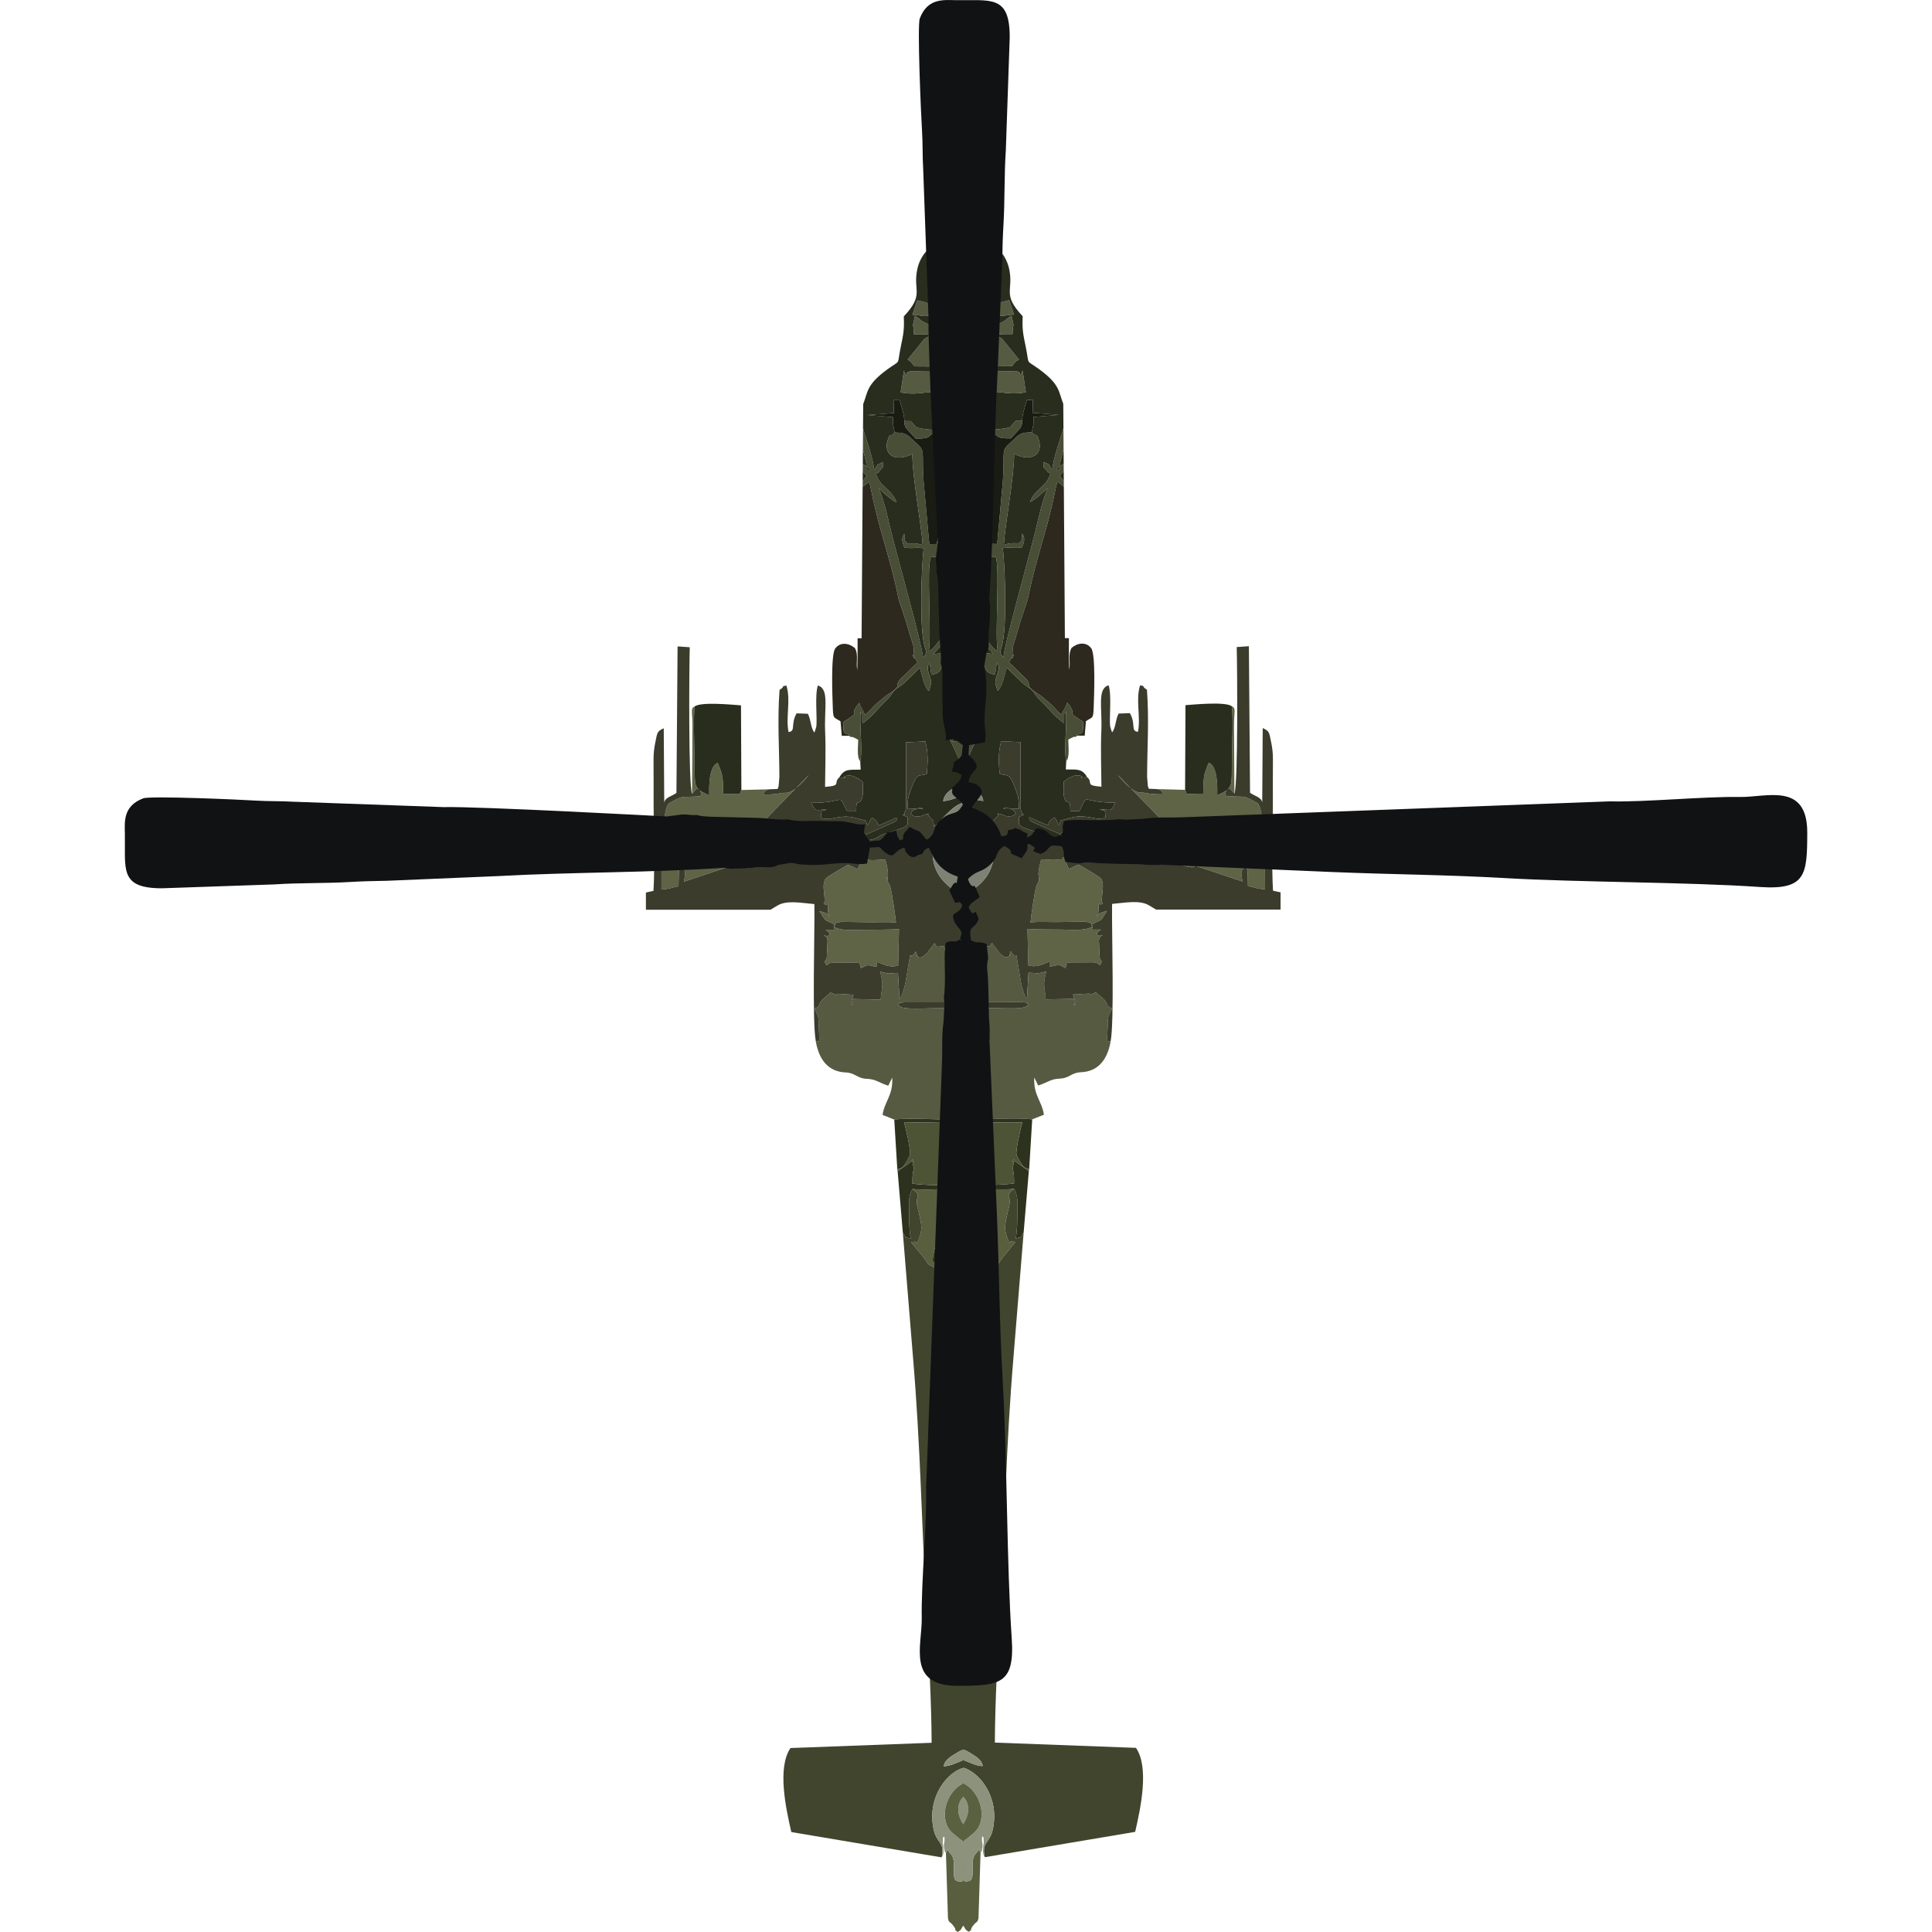 <?xml version="1.0" encoding="UTF-8"?>
<!DOCTYPE svg PUBLIC "-//W3C//DTD SVG 1.1//EN" "http://www.w3.org/Graphics/SVG/1.1/DTD/svg11.dtd">
<!-- Creator: CorelDRAW 2018 (64-Bit) -->
<svg xmlns="http://www.w3.org/2000/svg" xml:space="preserve" width="3.937in" height="3.937in" version="1.1" style="shape-rendering:geometricPrecision; text-rendering:geometricPrecision; image-rendering:optimizeQuality; fill-rule:evenodd; clip-rule:evenodd"
viewBox="0 0 3937.01 3937.01"
 xmlns:xlink="http://www.w3.org/1999/xlink">
 <defs>
  <style type="text/css">
   <![CDATA[
    .fil15 {fill:#111214}
    .fil9 {fill:#1A1C14}
    .fil12 {fill:#252B1C}
    .fil4 {fill:#292D1E}
    .fil7 {fill:#2D291E}
    .fil8 {fill:#2D321E}
    .fil5 {fill:#3B3C2C}
    .fil6 {fill:#41452E}
    .fil3 {fill:#494E36}
    .fil13 {fill:#4C5435}
    .fil2 {fill:#555A41}
    .fil0 {fill:#595E3E}
    .fil14 {fill:#5A6141}
    .fil1 {fill:#5E6445}
    .fil10 {fill:#7E8274}
    .fil11 {fill:#8C927B}
   ]]>
  </style>
 </defs>
 <g id="Layer_x0020_1">
  <g id="_1672831776720">
   <g>
    <g>
     <path class="fil0" d="M2014.98 2586.48c6.99,-6.54 5.05,-2.8 13.6,-7.67 8.61,-4.89 -0.46,2.91 7.44,-5.85 0.54,-0.59 5.94,-8.73 6.7,-9.87l26.48 -32.36c-15.07,-1.57 -9.12,-0.7 -12.72,2.2 -0.56,-0.83 -1.98,-2.33 -1.15,-2.77l-3.14 -8.96c-5.82,-17.42 -5.01,-22.75 0.73,-49.22l1.43 -5.28c7.96,-28.85 -1.8,-23.85 1.62,-33.56 0.76,-2.16 2.72,-4.13 3.7,-5.14 0.56,-0.57 1.51,-1.24 2.09,-1.76 0.63,-0.57 1.8,-1.35 2.36,-1.82 0.58,-0.49 1.69,-1.21 2.48,-1.87 -27.74,3.43 -68.74,-1.83 -104.75,-0.28l0 163.74c7.33,2.01 17.35,0.09 30.39,-1.74 1.77,-8.3 2.76,-23.02 2.19,-43.75 -0.22,-7.79 -0.91,-17.82 1.29,-25.19 0.44,-1.5 4.6,-8.33 4.61,-8.35 5.24,-5.32 2.13,-4.04 10.37,-5.15 4.24,10.01 7.68,31.39 10.55,43.79 8.96,38.71 0.22,15.26 -6.28,40.86z"/>
     <path class="fil0" d="M1998.15 3775.51c-6.21,-11.8 1.13,-8.86 -9.68,1.84 -14.26,14.12 1.31,52.36 -13.83,55.72 -7.76,1.72 -11.31,0.55 -12.78,-2.72l0 92.76c4.51,3.47 3.51,9.59 12.78,13.52 10.83,-9.7 -0.44,0 6.91,-10.73 8.25,-12.06 10.56,-6.53 12.43,-17.38l4.17 -133zm-36.29 37.46c0.48,-5.5 0.83,-11.79 0,-18.47l0 18.47z"/>
    </g>
    <g>
     <path class="fil1" d="M2515.47 1617.35l-0.8 -139.67c0.1,-28.52 4.62,-34.51 -4.78,-38.67 3.34,16.45 1.05,83.01 0.55,104.29 -1.4,59.77 5.14,61.52 -30.07,77.21 0.67,-19.65 0.67,-59.06 -17.19,-66.39 -11.47,27.57 -10.2,28.04 -11.32,63.14 -42.96,-0 -30.55,3.92 -36.91,-7.76l-56.7 -1.48c12.06,4.13 4.97,0.35 13.11,10.71 -37.95,0 -32.13,-4.03 -47.15,-3.58 -15.14,0.46 -37.94,-24.93 -46.73,-36.52l86.85 89.33c-4.17,4.97 1.26,1.26 -6.97,4.67 -9.67,4.02 -2.23,0.29 -2.38,-0.51 6.8,9.15 5.27,12.88 3.98,25.36 11.52,9.52 6.3,1.7 3.46,15.05 14.57,4.03 5.95,-2.2 12.24,11.43 13.14,-3.85 2.79,-2.33 9.13,-4.11 0.54,-0.15 1.5,-0.42 2.02,-0.51l3.74 -0.12c0.44,0.02 1.38,0.23 1.82,0.28l7.94 1.53c0.63,0.13 1.74,0.33 2.33,0.47l5.04 1.37c-0.5,0.11 1.87,0.37 2.66,0.86l-22.52 4.64c-7.7,1.24 -14.13,2.33 -21.64,4.33 15.67,17.61 -7.72,17.83 34.04,27.91 7.44,1.79 18.96,5.81 26.63,6.55 10.5,1.01 8.08,-4.07 11.9,-2.55 0.08,0.03 0.58,0.41 0.66,0.46l93.61 31.29c-2.39,-14.69 -5.76,-23.46 6.57,-29.78 3.83,3.9 3.85,10.81 4.08,15.49 0.35,7.06 0.05,15.92 0.43,23.65 14.24,2.67 18.94,5.73 34.82,6.56 0,-29.02 0.97,-168.74 -16.61,-176.54 -0.1,-0.04 -0.78,-0.13 -0.89,-0.18 -3.82,-1.69 -18.72,-12.61 -31.06,-12.11l-19.93 -0.52c-0.48,-0.07 -1.47,-0.17 -1.93,-0.24 -9.81,-1.55 -6.78,2.32 -10.93,-4.9 6.89,-18.12 0.16,-5.25 9.22,-11.69l9.66 11.25z"/>
     <path class="fil1" d="M2138.58 1959.94l0.02 9.84c19.47,-2.24 15.87,-7.32 32.77,3.23l1.55 -7.32c3.87,-5.34 -6.26,-1.92 7.79,-4.5l46.7 -0.23c17.39,2.7 5.39,3.19 14.19,5.55 5.78,-8.54 2.48,-7.54 -0.63,-14.17l-1.67 -35.86c1,-8.63 4.48,-8.51 8.46,-11.41 -13.69,5.74 -12.3,-3.9 -12.65,-4.19l8.41 -6.58c-33.56,0 -10.64,1.42 -19.67,-9.81 22.23,-13.09 15.24,-1.12 32.07,-28.36 -10.02,3.06 -21.57,5.51 -20.59,11.94 3.54,-7.37 3.59,-14.13 3.37,-26.25l3.22 1.29c0.2,-0.01 1.2,-0.19 1.4,-0.22 0.24,-0.04 1.39,-0.42 1.61,-0.46 0.24,-0.06 1.23,-0.26 1.73,-0.61 -5.01,-12.54 6.48,-37.54 -3.49,-51.92 -2.52,-3.63 -37.88,-23.74 -45.57,-28 -5.7,2.52 -15.39,6.69 -19.67,9.11l-9.92 -24.65c-7.5,5.31 4.13,4.03 -15.79,5.8 -9.92,0.88 -19.86,-1.15 -30.03,-1.01 -2.77,5.85 -6.48,23.94 -6,31.57 1.88,29.83 6.02,-6.94 1.59,10.85 -0.16,0.65 -4.9,9.23 -5.71,11.42 -3.57,9.6 -11.05,63.03 -12.2,74.74 19.35,-2.22 40.54,-0.19 61.66,-0.85l49.35 -0.78c15.72,3.5 6.68,-1.78 16.21,9.63 -14.8,9.43 -39,6.96 -62.28,6.57 -24.62,-0.42 -46.69,0.18 -71.02,-1.34l1.74 74.2c20.12,5.82 33.57,-4.98 43.05,-7.23z"/>
    </g>
    <g>
     <path class="fil2" d="M1961.87 2278.34l25.83 2.47c21.63,1.16 82.52,-4.34 115.74,0.23l23.86 -9.48c-4.2,-28.15 -21.6,-39.39 -19.71,-75.9l8.04 16.37c17.87,-5.51 25.44,-13.52 44.02,-14.06 19.36,-0.56 23.13,-12.18 42.87,-12.97 35.23,-1.41 54.11,-25.51 60.7,-62.61 -8.88,-2.08 -7.3,4.88 -5.85,-31.22 0.72,-17.78 -0.73,-15.87 5.48,-29.49l3.59 -6.63c-13.74,-5.25 -6.11,-6.31 -15.55,-17.33 -5.75,-6.71 -12.03,-9.42 -17.24,-15.48 -3.59,1 -10.78,4.6 -11.38,4.7 -0.13,0.02 0.36,3.33 -2.01,-2.31l-33.77 1.96c7.61,24.95 7.4,18.6 1.28,20.12 0.39,-0.2 5.31,8.74 -0.02,-11.35l-56.22 1.2c-0.32,-1.77 -1.36,-3.04 -0.6,-3.43l-2.75 -21.29c-1.23,-14.9 1.33,-19.12 3.83,-32.25 -21.39,5.97 -16.61,2.85 -36.05,2.52l-3.11 53.2c-6.34,-7.74 -9.09,-21.13 -11.82,-31.05l-9.7 -57.5c-3.04,-1.52 -4.98,3.76 -11.44,-8.52l-2.32 6.9c-4.37,8.51 9.06,-4.27 -3.02,4.49 -9.71,7.04 -26.54,-19.68 -26.54,-19.69 -0.69,-0.96 -1.25,-1.75 -1.93,-2.67l-4.6 -5.82c-6.06,10.38 -1.52,6.54 -19.8,6.43l-22.83 114.17 104.08 0.06c17.6,2.44 5.96,-1.61 12.94,6.34l-7.1 3.72c-0.86,0.27 -1.78,0.61 -2.77,0.87 -2.61,0.67 -12.54,1.59 -16.15,1.69 -26.63,0.71 -69,-2.2 -91.83,0.29l-13.06 150.99c-0.29,7.79 -1.98,14.14 -3.09,19.83l0 15.12c0.47,1.43 1.13,2.87 2.01,4.34 -0.63,-0.25 -1.3,-0.57 -2.01,-0.94l0 33.94z"/>
     <path class="fil2" d="M1961.87 815.01c0.44,0.37 0.94,0.79 1.52,1.26 22.04,17.88 34.45,-1.7 43.22,-9.66 19.89,-18.06 36.98,1.13 83.88,-7.26l-6.56 -43.38c-3.85,-2.32 0.85,-1.75 -1.13,1.97l-3.61 6.69c-3.01,-5.26 2.85,-4.63 -8.12,-8.48l-94.32 1.57c-0.49,-0.08 -1.52,-0.42 -1.95,-0.56l-5.72 -4.44c5.3,-4.86 1.73,-3.45 11.97,-6.02l80.96 -0.53 7.85 -9.41c0.5,-0.42 1.62,-1.16 2.05,-1.49 0.44,-0.34 2.75,-1.17 2.21,-1.41 -0.55,-0.25 1.55,-0.87 2.3,-1.34l-33.77 -41.48c-4.18,-3.27 -2.66,-2.33 -8.04,-4.98 -16.1,-7.92 2.31,2.32 -6.13,-2.24 7.41,-4.42 23.4,-2.65 34.89,-3.02 0.96,-30.45 4.66,-4.68 -2,-37.35 -12.36,6.38 -7.41,6.85 -19.67,13.26 -18.11,9.46 -46.35,15.17 -70.41,14.56 -2.45,-0.06 -5.68,-0.29 -9.41,-0.67l0 144.4zm0 -168.54c0.39,-0.46 0.82,-0.94 1.3,-1.46 3.39,-3.59 -7.74,-8.56 11.77,-7.56 17.25,0.89 2.46,10.53 37.57,3.18 18.95,-3.97 6.29,-0.54 14.87,1.35 19.14,4.22 20.58,-0.68 39.06,-0.85l-9.83 -29.49c-1.39,0.18 -2.77,0.52 -4.13,0.84 -16.75,3.88 -15.02,5.72 -31.94,5.72l0.72 -7.91c-0.88,-9.88 -0.84,-1.78 -0.34,-12.28 0.81,-17.11 1.39,-20.14 -10.2,-31.04 -16.85,6.27 -5.7,2.26 -13.11,13.65l-35.74 0.83 0 65zm0 -75.86c14.31,0.91 32.79,-1.34 39.46,-4.3 -1.58,-12.73 2.45,-5.08 -5.32,-11.73 -6.29,-5.39 -24.67,-7.51 -32.19,-8.08l13.19 -5.38c8.06,-3.66 2.55,3.08 7.52,-5.85l-22.66 -2.66 0 38z"/>
    </g>
    <path class="fil3" d="M1961.87 1134.7c14.86,-0.52 29.97,-0.84 39.11,-1.57l27.92 1.78c9.39,19.28 -1.84,154.27 4.13,191.87 -13.59,-7.96 -12.24,-12.08 -24.11,-24.46 -6.81,-7.09 -13.2,-15.2 -24.94,-17.78 1.66,13.15 15.7,21.28 36.24,43.87l4.06 4.39c-10.69,-2.49 -34.9,-1.54 -48.66,-1.89 1.73,-12.62 2.86,-57.48 -0.96,-67.05 -10.78,7.38 -4.19,54.89 -3.36,68.85 -3.28,-0.3 -6.42,-0.52 -9.41,-0.68l0 12.11c8.96,-4.15 18.91,-3.5 31.34,2.33 24.69,11.57 4.89,22.22 34.59,28.49l3.63 -25.17c10.44,14.15 -3.73,26.68 -3.15,42.79l3.58 12.16c-0.93,0.67 1.02,2.16 1.81,3.04 10.41,-12.46 12.53,-30.17 17.57,-47.3 6.18,5.05 8.48,8.63 13.93,13.51 14.08,12.58 16.71,18.26 31.61,27.45 10.73,6.62 10.76,13.62 20.15,22.48 18.59,17.54 30.85,35.7 51.17,49.68 0.38,-0.75 0.33,-1.99 0.35,-2.5 0.02,-0.48 0.2,-1.82 0.2,-2.39l-0.02 -13.15c0.12,-0.37 3.25,-5.62 3.35,-5.83 3.08,25.89 -4.68,78.3 0.87,100.93 7.3,-6.67 4.1,-31.34 4.05,-43.41 0.78,-0.69 2.01,-1.18 2.72,-1.54 0.69,-0.35 1.84,-1.05 2.67,-1.45 0.79,-0.38 1.76,-0.88 2.59,-1.26 11.45,-5.25 1.75,3.13 10.41,-3.93l-0.98 -2.33c12.07,-2.23 13.11,-2.35 13.11,-25.57l-10.69 -7.06c-21.8,-14.13 -3.41,-5.25 -16.58,-25.65l-5.49 -6.64c-4.54,14.44 -7.61,13.31 -11.27,24.54 -10.29,-7.06 -12.02,-13.09 -25.26,-24.19l-17.89 -14.92c-43.5,-27.46 -7.31,-15.34 -37.42,-41.38l-19.83 -19.61c-1.18,-1.21 -5.62,-5.16 -6.95,-6.47l5.41 -9.95c9.39,-20.92 -1.2,16.53 1.5,-5.17 1.45,-11.63 -0.96,-11.71 3.25,-24.4 4.94,-14.87 8.96,-29.43 13.67,-45.39l14.5 -43.65c10.04,-50.86 24.04,-97.21 37.89,-146.28 4.88,-17.29 8.01,-31.13 11.91,-46.94 3.2,-12.98 7.75,-39.51 10.7,-46.28 2.32,1.4 7.05,5.04 13,10.01l-0.08 -11.73c-3.22,-3.81 -6.02,-7.44 -8.19,-10.75l8.06 -8.88 -0.11 -15.54c-11.35,8.46 -16.64,11.13 -12.61,14.57 9,-6.12 4.49,-10.07 5.75,-17.49l6.65 -27.04 -0.29 -42.41c-7.58,27.39 -19.86,57.69 -22.59,84.01 -11.5,-11.54 0.3,-7.57 -17.87,-14.96 0.95,17.67 -2.11,6.32 6.07,17.13 8.69,11.48 0.08,-3.79 7.77,7.33 -8.74,27.22 -32.53,30.95 -41.46,56.88 10.13,-3.14 33.44,-25.89 33.41,-25.92 -0.65,-0.41 1.65,-1.47 2.55,-2.12 -11.24,25.78 -18.24,59.31 -25.06,87.39 -11.72,48.2 -63.83,232.9 -65.05,257.51 -7.88,-9.27 -7.36,-10.04 -3.41,-22.78 11.3,-36.45 6.48,-164.47 2.09,-200.06l9.59 -1.02c11.94,-0.35 14.42,1.91 29.73,-0.52 4.64,-12.49 6.48,-18.94 0,-28.02 -1.07,15.18 2.59,10.59 -6.54,19.73 -14.87,0 -16.37,-1.21 -30.78,3.33 2.61,-42.37 20.93,-136.46 21.08,-185.39 39.31,18.79 58.64,-2.61 50.45,-27.66 -6.37,-19.52 -3.57,-3.74 -14.56,-16.39 -11.95,0.7 -19,0.22 -28.75,7.4l-13.16 12.49c-22.04,19.35 -12.62,15.18 -16.83,78.28l-11.14 123.24c-4.17,7.48 6.8,6.39 -15.35,5.8l-5.51 -20.83c-1.29,35.14 2.53,25.74 -33.72,24.93 -5.17,-0.11 -10.61,-0.25 -16.17,-0.37l0 22.87zm0 413.09l0 -36.75c11,0.29 19.81,0.12 24.47,-1.05 -7.2,-9.62 -12.33,-10.03 -24.47,-9.76l0 -141.15c2.52,-1.46 5.75,-3.62 11.52,-5.56 6.06,14.33 2.78,18.76 13.68,27.4 0.5,0.39 1.61,1 2.32,1.63 0.23,8.67 0.11,19.44 2.31,27.04l2.78 6.86c5.43,17.65 -1.4,16.58 3.96,39.06 3.67,15.35 0.2,16.23 -8.17,25.45l5.47 5.54c3.94,5.05 -0.13,-4.76 2.51,4.3l-14.64 29.39c-5.02,11.16 -9.95,22.08 -14.21,30.65 -0.1,-0.06 -4.89,-2.72 -5.59,-2.8 -0.83,-0.1 -1.45,-0.19 -1.93,-0.26zm0 -665.02l0 -5.15c43.99,0.11 90.38,-3.02 97.28,-7.9l10.6 -12.03c26.43,0 2.83,-1.1 13.08,5.91 -3.45,9.14 -1.57,5.01 -5.77,11.07l-17.18 18.62c-33.76,0.5 -23.14,-6.19 -37.35,-10.47l-60.67 -0.06z"/>
    <g>
     <path class="fil4" d="M1961.87 1596.66c17.26,5.13 39.58,16.7 41.88,35.54 -15.62,-1.28 -28.46,-7.62 -41.88,-13.02l0 15.69c3.96,1.23 7.85,2.8 11.66,4.76 12.2,6.26 31.61,26.78 40.64,38.19 18.3,12.8 3.85,4.04 9.48,-0.02 -0.26,-8.15 -1.83,-1.98 10.19,-16.39 6.59,-7.91 -8.06,0.17 3.1,-3.31 0.13,0.06 12.88,4.93 13.65,5.04 12.97,1.73 15.47,-2.06 19.13,-5.02 -4.66,-8.55 -0.98,-5.68 -11.18,-9.89 -15.29,-6.3 -12.7,-0.35 -13.53,0.02 9.7,-2.53 18.39,0.01 31.26,0.01 0,-24.91 -1.95,-27.13 -9.89,-47.97 -10.88,-28.57 -16.23,-17.06 -29.46,-24.17 -1.76,-22.76 -3.12,-41.68 3.28,-65.64l39.36 1.85 -0.06 112.99c-0.17,12.13 -1.63,20.43 2.31,28.92 6.13,13.17 -5.43,-1.15 5.14,6.52 -2.34,1.78 1.54,-1.11 -1.76,0.05l-8.9 3.87c0.93,17.35 -3.58,13.85 8.84,21.52 2.16,1.34 19.21,6.45 22.35,7.7l20.17 6.47c6.08,1.6 18.86,14.87 34.09,9.78 12.73,-4.26 4.09,1.41 12.88,-8.13 -18.15,-5.31 17.5,-7.2 -9.28,-5.26 -5,0.37 -3.66,5.34 -3.84,3.62l-55.14 -24.14c-0.6,-0.33 -1.49,-0.76 -2.04,-1.12 -1.91,-1.26 -6.24,-1.29 -7.18,-9.65 7.24,1.23 2.74,0.61 8.48,3.55l29.67 12.86 3.33 -7.65c2.36,-3.05 5.61,-5.63 9.79,-8.7 7.07,6.97 4.48,9.22 9.83,15.82l2.34 -6.59c3.32,-4.29 -7.22,-0.25 8.63,-4.82 23.22,-6.69 31.02,-8.08 54.15,-3.9 1.79,0.33 13.13,2.46 14.25,2.47 1.56,0.01 4.78,-0.14 6.06,-0.37 9.51,-1.67 2.22,1.5 9.44,-3.47 -2.67,-14.45 1.93,-12.16 -12.91,-15.25l10.7 0.24 1.91 0.14c0.45,0.04 1.43,0.25 1.87,0.29 12.19,1.05 10.41,-0.93 18.3,-14.52 -73.75,0.41 -53.2,-22.66 -73.53,17.44l-18.35 -0.12c-0.22,-29.94 -3.61,-9.35 -11.38,-24.74 -3.46,-6.86 -2.37,-25.08 -1.77,-35.65 9.98,-7.2 20.31,-14.18 31,-12.33 19.51,3.39 -13.78,5.89 16.45,3.52 -10.52,-17.77 -19.8,-15.42 -43.47,-15.69l0.89 -17.39c-5.54,-22.63 2.21,-75.04 -0.87,-100.93 -0.09,0.21 -3.22,5.47 -3.35,5.83l0.02 13.15c0,0.57 -0.19,1.91 -0.2,2.39 -0.02,0.5 0.03,1.75 -0.35,2.5 -20.32,-13.97 -32.58,-32.13 -51.17,-49.68 -9.39,-8.86 -9.42,-15.86 -20.15,-22.48 -14.9,-9.19 -17.53,-14.87 -31.61,-27.45 -5.46,-4.87 -7.75,-8.46 -13.93,-13.51 -5.04,17.13 -7.15,34.84 -17.57,47.3 -0.78,-0.88 -2.73,-2.37 -1.81,-3.04l-3.58 -12.16c-0.58,-16.11 13.59,-28.64 3.15,-42.79l-3.63 25.17c-29.69,-6.27 -9.89,-16.92 -34.59,-28.49 -12.43,-5.83 -22.39,-6.48 -31.34,-2.33l0 14.96c2.52,-1.46 5.75,-3.62 11.52,-5.56 6.06,14.33 2.78,18.76 13.68,27.4 0.5,0.39 1.61,1 2.32,1.63 0.23,8.67 0.11,19.44 2.31,27.04l2.78 6.86c5.43,17.65 -1.4,16.58 3.96,39.06 3.67,15.35 0.2,16.23 -8.17,25.45l5.47 5.54c3.94,5.05 -0.13,-4.76 2.51,4.3l-14.64 29.39c-5.02,11.16 -9.95,22.08 -14.21,30.65 -0.1,-0.06 -4.89,-2.72 -5.59,-2.8 -0.83,-0.1 -1.45,-0.19 -1.93,-0.26l0 48.87zm0 187.13c57.44,-29.74 39.48,-98.45 0,-118.57l0 25.67c10.58,9.18 15.95,25.39 12.01,41.04 -2.22,8.82 -6.45,16.17 -12.01,22.03l0 29.84zm0 -272.75c11,0.29 19.81,0.12 24.47,-1.05 -7.2,-9.62 -12.33,-10.03 -24.47,-9.76l0 10.8zm0 -633.42c43.99,0.11 90.38,-3.02 97.28,-7.9l10.6 -12.03c26.43,0 2.83,-1.1 13.08,5.91 -1.61,-12.02 5.41,-35.13 9.84,-48.59l12.2 0 -0.66 26.25 53.72 4.04 -51.72 4.3c-0.25,2.99 -0.33,14.46 -0.35,15.4l-3.35 15.91c10.99,12.65 8.18,-3.13 14.56,16.39 8.19,25.04 -11.14,46.45 -50.45,27.66 -0.15,48.94 -18.47,143.02 -21.08,185.39 14.41,-4.55 15.91,-3.33 30.78,-3.33 9.13,-9.14 5.46,-4.55 6.54,-19.73 6.48,9.08 4.64,15.53 0,28.02 -15.31,2.42 -17.79,0.17 -29.73,0.52l-9.59 1.02c4.39,35.59 9.2,163.61 -2.09,200.06 -3.95,12.74 -4.47,13.51 3.41,22.78 1.22,-24.61 53.33,-209.31 65.05,-257.51 6.82,-28.07 13.82,-61.61 25.06,-87.39 -0.9,0.65 -3.2,1.71 -2.55,2.12 0.04,0.02 -23.28,22.78 -33.41,25.92 8.93,-25.93 32.72,-29.66 41.46,-56.88 -7.69,-11.11 0.92,4.15 -7.77,-7.33 -8.18,-10.8 -5.12,0.54 -6.07,-17.13 18.18,7.39 6.38,3.42 17.87,14.96 2.73,-26.31 15.01,-56.61 22.59,-84.01l-0.33 -49.4c-9.83,-24.48 -5.61,-39.17 -50.13,-71.37 -27.69,-20.02 -18.22,-5.27 -26.55,-45.82 -5.18,-25.22 -7.27,-33.83 -6.06,-61.4 -42.54,-45.44 -18.33,-51.19 -27.36,-95.65 -7.23,-35.61 -40.67,-70.31 -61.89,-26.78 -11.75,-7.42 -6.69,-1.58 -13.01,-4.34 -14.22,-6.21 4.54,-3.76 -8.63,-6.84 -1.19,-0.28 -1.09,-1.43 -1.75,-2.04 -2.77,5.55 -4.81,10 -9.5,11.41l0 12.4 22.66 2.66c-4.97,8.94 0.54,2.2 -7.52,5.85l-13.19 5.38c7.51,0.57 25.89,2.69 32.19,8.08 7.78,6.65 3.74,-1 5.32,11.73 -6.67,2.96 -25.15,5.2 -39.46,4.3l0 10.87 35.74 -0.83c7.41,-11.4 -3.74,-7.39 13.11,-13.65 11.59,10.91 11,13.94 10.2,31.04 -0.5,10.49 -0.54,2.4 0.34,12.28l-0.72 7.91c16.93,0 15.19,-1.84 31.94,-5.72 1.35,-0.31 2.73,-0.66 4.13,-0.84l9.83 29.49c-18.48,0.17 -19.92,5.07 -39.06,0.85 -8.57,-1.89 4.08,-5.32 -14.87,-1.35 -35.11,7.35 -20.32,-2.29 -37.57,-3.18 -19.52,-1 -8.38,3.96 -11.77,7.56 -0.48,0.51 -0.91,1 -1.3,1.46l0 24.14c3.73,0.37 6.96,0.6 9.41,0.67 24.06,0.6 52.3,-5.1 70.41,-14.56 12.26,-6.41 7.31,-6.88 19.67,-13.26 6.66,32.67 2.96,6.9 2,37.35 -11.49,0.37 -27.48,-1.4 -34.89,3.02 8.44,4.56 -9.97,-5.68 6.13,2.24 5.38,2.65 3.86,1.71 8.04,4.98l33.77 41.48c-0.75,0.47 -2.85,1.09 -2.3,1.34 0.54,0.24 -1.77,1.06 -2.21,1.41 -0.43,0.33 -1.56,1.07 -2.05,1.49l-7.85 9.41 -80.96 0.53c-10.24,2.56 -6.67,1.16 -11.97,6.02l5.72 4.44c0.43,0.13 1.46,0.47 1.95,0.56l94.32 -1.57c10.97,3.85 5.11,3.22 8.12,8.48l3.61 -6.69c1.99,-3.72 -2.72,-4.29 1.13,-1.97l6.56 43.38c-46.91,8.39 -63.99,-10.8 -83.88,7.26 -8.77,7.96 -21.17,27.54 -43.22,9.66 -0.58,-0.47 -1.08,-0.89 -1.52,-1.26l0 62.61z"/>
     <path class="fil4" d="M2509.89 1439.01c-13.04,-9.42 -74.17,-3.53 -94.11,-2.05l-0.82 172.54c6.36,11.68 -6.05,7.76 36.91,7.76 1.12,-35.09 -0.15,-35.57 11.32,-63.14 17.85,7.33 17.86,46.74 17.19,66.39 35.2,-15.69 28.67,-17.44 30.07,-77.21 0.5,-21.28 2.79,-87.84 -0.55,-104.29z"/>
    </g>
    <path class="fil5" d="M2180.72 1961.18c-14.05,2.59 -3.92,-0.84 -7.79,4.5l-1.55 7.32c-16.91,-10.55 -13.3,-5.47 -32.77,-3.23l-0.02 -9.84c-9.48,2.25 -22.93,13.06 -43.05,7.23l-1.74 -74.2c24.33,1.52 46.4,0.93 71.02,1.34 23.28,0.39 47.48,2.86 62.28,-6.57 -9.53,-11.41 -0.49,-6.13 -16.21,-9.63l-49.35 0.78c-21.11,0.66 -42.31,-1.38 -61.66,0.85 1.15,-11.71 8.62,-65.14 12.2,-74.74 0.81,-2.19 5.55,-10.77 5.71,-11.42 4.43,-17.78 0.28,18.98 -1.59,-10.85 -0.48,-7.63 3.22,-25.72 6,-31.57 10.17,-0.15 20.11,1.89 30.03,1.01 19.93,-1.77 8.29,-0.49 15.79,-5.8l9.92 24.65c4.29,-2.42 13.97,-6.6 19.67,-9.11 7.69,4.26 43.04,24.36 45.57,28 9.98,14.39 -1.52,39.39 3.49,51.92 -0.5,0.35 -1.49,0.56 -1.73,0.61 -0.22,0.04 -1.36,0.43 -1.61,0.46 -0.2,0.03 -1.2,0.21 -1.4,0.22l-3.22 -1.29c0.22,12.12 0.17,18.87 -3.37,26.25 -0.97,-6.44 10.57,-8.88 20.59,-11.94 -16.83,27.24 -9.85,15.27 -32.07,28.36 9.03,11.22 -13.88,9.81 19.67,9.81l-8.41 6.58c0.35,0.29 -1.04,9.93 12.65,4.19 -3.98,2.9 -7.46,2.77 -8.46,11.41l1.67 35.86c3.1,6.63 6.41,5.63 0.63,14.17 -8.79,-2.36 3.21,-2.85 -14.19,-5.55l-46.7 0.23zm-218.85 283.22l0 -3.4c0.47,1.43 1.13,2.87 2.01,4.34 -0.63,-0.25 -1.3,-0.57 -2.01,-0.94zm0 -18.52l0 -401.05c2.26,-0.75 4.44,-1.55 6.54,-2.39 6.53,-2.61 19.11,-12.75 24.92,-17.76 43.27,-37.25 34.6,-83.65 20.84,-126.87 18.3,12.8 3.85,4.04 9.48,-0.02 -0.26,-8.15 -1.83,-1.98 10.19,-16.39 6.59,-7.91 -8.06,0.17 3.1,-3.31 0.13,0.06 12.88,4.93 13.65,5.04 12.97,1.73 15.47,-2.06 19.13,-5.02 -4.66,-8.55 -0.98,-5.68 -11.18,-9.89 -15.29,-6.3 -12.7,-0.35 -13.53,0.02 9.7,-2.53 18.39,0.01 31.26,0.01 0,-24.91 -1.95,-27.13 -9.89,-47.97 -10.88,-28.57 -16.23,-17.06 -29.46,-24.17 -1.76,-22.76 -3.12,-41.68 3.28,-65.64l39.36 1.85 -0.06 112.99c-0.17,12.13 -1.63,20.43 2.31,28.92 6.13,13.17 -5.43,-1.15 5.14,6.52 -2.34,1.78 1.54,-1.11 -1.76,0.05l-8.9 3.87c0.93,17.35 -3.58,13.85 8.84,21.52 2.16,1.34 19.21,6.45 22.35,7.7l20.17 6.47c6.08,1.6 18.86,14.87 34.09,9.78 12.73,-4.26 4.09,1.41 12.88,-8.13 -18.15,-5.31 17.5,-7.2 -9.28,-5.26 -5,0.37 -3.66,5.34 -3.84,3.62l-55.14 -24.14c-0.6,-0.33 -1.49,-0.76 -2.04,-1.12 -1.91,-1.26 -6.24,-1.29 -7.18,-9.65 7.24,1.23 2.74,0.61 8.48,3.55l29.67 12.86 3.33 -7.65c2.36,-3.05 5.61,-5.63 9.79,-8.7 7.07,6.97 4.48,9.22 9.83,15.82l2.34 -6.59c3.32,-4.29 -7.22,-0.25 8.63,-4.82 23.22,-6.69 31.02,-8.08 54.15,-3.9 1.79,0.33 13.13,2.46 14.25,2.47 1.56,0.01 4.78,-0.14 6.06,-0.37 9.51,-1.67 2.22,1.5 9.44,-3.47 -2.67,-14.45 1.93,-12.16 -12.91,-15.25l12.61 0.39c0.45,0.04 1.43,0.25 1.87,0.29 12.19,1.05 10.41,-0.93 18.3,-14.52 -73.75,0.41 -53.2,-22.66 -73.53,17.44l-18.35 -0.12c-0.22,-29.94 -3.61,-9.35 -11.38,-24.74 -3.46,-6.86 -2.37,-25.08 -1.77,-35.65 9.98,-7.2 20.31,-14.18 31,-12.33 19.51,3.39 -13.78,5.89 16.45,3.52 13.46,11.65 -6.37,16.79 29.08,19.42 -0.22,-37.01 -1.81,-75.86 -0.2,-112.3 2.18,-49.21 -8.94,-87.03 14.85,-94.43 6.81,20.99 0.63,69.17 3.32,84.61l2.71 8.7c0.26,0.74 0.73,1.88 1.27,2.72 7.92,-11.26 6.25,-25.24 13.11,-38.3l22.94 -0.89c12.98,23.17 0.84,36.32 16.4,38.15 6.2,-29.98 -5.15,-65.09 4.43,-94.89 14.12,3.12 -0.49,-0.2 13.92,9.02 4.62,62.3 0.5,117.63 0.31,177.24l1.59 19.02c0.22,0.93 0.71,2.07 0.91,2.8 0.2,0.73 0.57,1.88 1,2.75l17.17 0.69c12.06,4.13 4.97,0.35 13.11,10.71 -37.95,0 -32.13,-4.03 -47.15,-3.58 -15.14,0.46 -37.94,-24.93 -46.73,-36.52l86.85 89.33c-4.17,4.97 1.26,1.26 -6.97,4.67 -9.67,4.02 -2.23,0.29 -2.38,-0.51 6.8,9.15 5.27,12.88 3.98,25.36 11.52,9.52 6.3,1.7 3.46,15.05 14.57,4.03 5.95,-2.2 12.24,11.43 13.14,-3.85 2.79,-2.33 9.13,-4.11 0.54,-0.15 1.5,-0.42 2.02,-0.51l3.74 -0.12c0.44,0.02 1.38,0.23 1.82,0.28l7.94 1.53c0.63,0.13 1.74,0.33 2.33,0.47l5.04 1.37c-0.5,0.11 1.87,0.37 2.66,0.86l-22.52 4.64c-7.7,1.24 -14.13,2.33 -21.64,4.33 15.67,17.61 -7.72,17.83 34.04,27.91 7.44,1.79 18.96,5.81 26.63,6.55 10.5,1.01 8.08,-4.07 11.9,-2.55 0.08,0.03 0.58,0.41 0.66,0.46l93.61 31.29c-2.39,-14.69 -5.76,-23.46 6.57,-29.78 3.83,3.9 3.85,10.81 4.08,15.49 0.35,7.06 0.05,15.92 0.43,23.65 14.24,2.67 18.94,5.73 34.82,6.56 0,-29.02 0.97,-168.74 -16.61,-176.54 -0.1,-0.04 -0.78,-0.13 -0.89,-0.18 -3.82,-1.69 -18.72,-12.61 -31.06,-12.11l-19.93 -0.52c-0.48,-0.07 -1.47,-0.17 -1.93,-0.24 -9.81,-1.55 -6.78,2.32 -10.93,-4.9 6.89,-18.12 0.16,-5.25 9.22,-11.69l9.66 11.25c7.65,-15.65 5.98,-261.27 4.78,-298.73l24.81 -1.76 2.35 298.61c8.94,6.78 24.57,9.24 24.83,20.91l1.01 -152.72c14,6.48 12.99,8.81 17.02,28.02 2.7,12.87 3.94,23.05 3.79,38.11 -0.29,29.56 -0.11,59.09 -0.13,88.65 -0.05,56.79 -2.97,120.69 0.28,176.61 3,0.54 8.25,1.71 15.4,3.42l0 35.06 -253.85 0c-4.36,-2.65 -8.96,-5.44 -13.88,-8.39 -19.58,-11.79 -48.82,-5.3 -75.61,-3.15 -0.92,56.51 4.91,240.9 -3.05,280.44 -8.88,-2.08 -7.3,4.88 -5.85,-31.22 0.72,-17.78 -0.73,-15.87 5.48,-29.49l3.59 -6.63c-13.74,-5.25 -6.11,-6.31 -15.55,-17.33 -5.75,-6.71 -12.03,-9.42 -17.24,-15.48 -3.59,1 -10.78,4.6 -11.38,4.7 -0.13,0.02 0.36,3.33 -2.01,-2.31l-33.77 1.96c7.61,24.95 7.4,18.6 1.28,20.12 0.39,-0.2 5.31,8.74 -0.02,-11.35l-56.22 1.2c-0.32,-1.77 -1.36,-3.04 -0.6,-3.43l-2.75 -21.29c-1.23,-14.9 1.33,-19.12 3.83,-32.25 -21.39,5.97 -16.61,2.85 -36.05,2.52l-3.11 53.2c-6.34,-7.74 -9.09,-21.13 -11.82,-31.05l-9.7 -57.5c-3.04,-1.52 -4.98,3.76 -11.44,-8.52l-2.32 6.9c-4.37,8.51 9.06,-4.27 -3.02,4.49 -9.71,7.04 -26.54,-19.68 -26.54,-19.69 -2.09,-2.92 -4.3,-5.67 -6.53,-8.49 -6.06,10.38 -1.52,6.54 -19.8,6.43l-22.83 114.17 104.08 0.06c17.6,2.44 5.96,-1.61 12.94,6.34l-7.1 3.72c-0.86,0.27 -1.78,0.61 -2.77,0.87 -2.61,0.67 -12.54,1.59 -16.15,1.69 -26.63,0.71 -69,-2.2 -91.83,0.29l-13.06 150.99c-0.29,7.79 -1.98,14.14 -3.09,19.83z"/>
    <path class="fil6" d="M1961.87 3565.33c2.3,0.11 5.48,1.01 12.85,5.49 11.94,7.25 26.45,14.77 27.78,28.05 -11.37,0.35 -28.15,-7.84 -40.63,-12.81l0 15.75c32.98,8.87 74.43,58.15 61.85,123.41 -6.22,32.29 -23.95,26.43 -16.93,59.36l306.46 -51.63c11.39,-49.62 28.83,-131.28 1.66,-171.19l-287.6 -10.72c0.38,-84.06 5.81,-181.12 10.45,-265.82 10,-182.55 12.06,-335.81 27.62,-521.11l20.63 -253.04c-12.72,19.13 2.13,5.56 -16.27,13.09 3.63,-18.22 3.19,-36.93 3.48,-55.76 0.31,-20.74 1.16,-30.44 -6.6,-45.83 -0.8,0.66 -1.9,1.38 -2.48,1.87 -0.56,0.46 -1.73,1.25 -2.36,1.82 -0.58,0.52 -1.53,1.19 -2.09,1.76 -0.98,1 -2.94,2.98 -3.7,5.14 -3.41,9.7 6.34,4.7 -1.62,33.56l-1.43 5.28c-5.74,26.47 -6.56,31.8 -0.73,49.22l3.14 8.96c-0.83,0.44 0.58,1.94 1.15,2.77 3.59,-2.91 -2.36,-3.78 12.72,-2.2l-26.48 32.36c-0.76,1.14 -6.17,9.28 -6.7,9.87 -7.91,8.77 1.17,0.96 -7.44,5.85 -8.56,4.86 -6.61,1.12 -13.6,7.67 -10.73,0.47 -14.23,5.33 -26.98,4.86 -10.5,-0.39 -17.51,-1.08 -26.14,-1.21l0 975.19z"/>
    <path class="fil7" d="M2195.29 1499.04l15.13 0.04 2.5 -29.52c13.65,-9.11 14.92,-3.82 15.77,-27.69 0.85,-24.06 4.24,-108.93 -5.04,-120.85 -10.08,-13.56 -27.53,-11.35 -40.03,-0.79 -7.85,13.98 -1.58,28.88 -4.82,44.96 -0.65,-19.73 -0.85,-42.72 -0.61,-64.8l-8.17 0 -2.13 -308.69c-5.95,-4.96 -10.68,-8.61 -13,-10.01 -2.95,6.78 -7.5,33.3 -10.7,46.28 -3.9,15.82 -7.03,29.66 -11.91,46.94 -13.85,49.07 -27.85,95.41 -37.89,146.28l-14.5 43.65c-4.71,15.96 -8.72,30.52 -13.67,45.39 -4.22,12.69 -1.8,12.77 -3.25,24.4 -2.7,21.7 7.89,-15.75 -1.5,5.17l-5.41 9.95c1.33,1.31 5.77,5.26 6.95,6.47l19.83 19.61c30.1,26.04 -6.09,13.92 37.42,41.38l17.89 14.92c13.23,11.09 14.96,17.12 25.26,24.19 3.66,-11.23 6.72,-10.1 11.27,-24.54l5.49 6.64c13.18,20.41 -5.22,11.53 16.58,25.65l10.69 7.06c0,23.23 -1.04,23.34 -13.11,25.57l0.98 2.33zm-27.92 -584.19l-6.65 27.04c-1.26,7.42 3.26,11.37 -5.75,17.49 -4.03,-3.45 1.26,-6.11 12.61,-14.57l-0.21 -29.95zm0.31 45.49l-8.06 8.88c2.17,3.31 4.96,6.94 8.19,10.75l-0.13 -19.63z"/>
    <path class="fil8" d="M1961.87 2590.13c8.63,0.13 15.64,0.82 26.14,1.21 12.75,0.47 16.25,-4.39 26.98,-4.86 6.5,-25.6 15.24,-2.15 6.28,-40.86 -2.87,-12.4 -6.31,-33.78 -10.55,-43.79 -8.24,1.11 -5.13,-0.17 -10.37,5.15 -0.02,0.02 -4.17,6.85 -4.61,8.35 -2.19,7.37 -1.5,17.4 -1.29,25.19 0.57,20.74 -0.42,35.46 -2.19,43.75 -13.04,1.83 -23.06,3.75 -30.39,1.74l0 4.12zm0 -167.86c36.01,-1.54 77.01,3.71 104.75,0.28 7.76,15.39 6.92,25.09 6.6,45.83 -0.28,18.83 0.15,37.54 -3.48,55.76 18.4,-7.53 3.54,6.04 16.27,-13.09l10.56 -124.63 -30.13 -21.43c-7.49,10.43 2.68,-14.08 -0.61,4.44 -3,16.87 -3.22,3.56 -0.93,17.8l1.22 8.66c0.4,4.81 0.25,10.7 0.33,15.61 -20.76,3.24 -74.11,4.65 -104.59,2.67l0 8.08zm0 -132.63c33.07,-2.77 99.05,-3 121.65,-2.35 -3.62,9.87 -14.01,56.62 -12.2,65.46 0.12,0.6 0.43,1.51 0.62,2.09 0.26,0.81 4.98,9.67 5.47,10.52 10,17.41 12.16,14.28 19.85,16.98l6.19 -101.3c-33.23,-4.57 -94.11,0.93 -115.74,-0.23l-25.83 -2.47 0 11.31z"/>
    <path class="fil9" d="M2102.5 880.91l3.35 -15.91c0.02,-0.93 0.11,-12.41 0.35,-15.4l51.72 -4.3 -53.72 -4.04 0.66 -26.25 -12.2 0c-4.43,13.46 -11.45,36.57 -9.84,48.59 -3.45,9.14 -1.57,5.01 -5.77,11.07l-17.18 18.62c-33.76,0.5 -23.14,-6.19 -37.35,-10.47l-60.67 -0.06 0 229.06c5.56,0.11 11,0.25 16.17,0.37 36.24,0.81 32.43,10.21 33.72,-24.93l5.51 20.83c22.15,0.59 11.18,1.68 15.35,-5.8l11.14 -123.24c4.21,-63.1 -5.21,-58.93 16.83,-78.28l13.16 -12.49c9.75,-7.18 16.8,-6.7 28.75,-7.4z"/>
    <path class="fil10" d="M1961.87 1824.83c2.26,-0.75 4.44,-1.55 6.54,-2.39 6.53,-2.61 19.11,-12.75 24.92,-17.76 43.27,-37.25 34.6,-83.65 20.84,-126.87 -9.03,-11.41 -28.44,-31.93 -40.64,-38.19 -3.8,-1.95 -7.7,-3.53 -11.66,-4.76l0 30.35c39.49,20.13 57.44,88.84 0,118.57l0 41.04zm0 -70.89c5.56,-5.86 9.8,-13.21 12.01,-22.03 3.94,-15.65 -1.43,-31.86 -12.01,-41.04l0 63.07zm0 -134.77c13.41,5.4 26.26,11.74 41.88,13.02 -2.3,-18.83 -24.61,-30.4 -41.88,-35.54l0 22.52z"/>
    <path class="fil11" d="M1961.87 3794.5c0.83,6.68 0.48,12.96 0,18.47l0 17.37c1.46,3.27 5.01,4.44 12.78,2.72 15.15,-3.35 -0.43,-41.6 13.83,-55.72 10.8,-10.7 3.46,-13.63 9.68,-1.84 2.78,-3.92 1.56,1.01 3.43,-8.31 2.44,-12.16 -2.11,-11.24 -0.11,-25.58 4.37,5.94 2.15,-2.28 3.06,9.67 0.5,6.57 -0.68,6.72 -1.05,12.9 -0.51,8.44 -1.25,13.21 3.31,20.38 -7.02,-32.93 10.71,-27.07 16.93,-59.36 12.57,-65.26 -28.87,-114.54 -61.85,-123.41l0 31.63c37.9,17.3 52.14,76.2 22.8,101.45 -9.07,7.81 -16.24,13.56 -22.8,17.79l0 41.83zm0 -76.08c0.87,-1.13 1.67,-2.28 2.35,-3.42 14.67,-24.6 8.97,-43.83 -2.35,-54.8l0 58.22zm0 -132.36c12.48,4.97 29.27,13.17 40.63,12.81 -1.33,-13.28 -15.84,-20.8 -27.78,-28.05 -7.37,-4.48 -10.56,-5.38 -12.85,-5.49l0 20.73z"/>
    <path class="fil12" d="M1961.87 1332.02c3,0.16 6.13,0.38 9.41,0.68 -0.83,-13.96 -7.42,-61.46 3.36,-68.85 3.82,9.57 2.69,54.43 0.96,67.05 13.76,0.35 37.97,-0.61 48.66,1.89l-4.06 -4.39c-20.54,-22.58 -34.57,-30.71 -36.24,-43.87 11.74,2.58 18.13,10.69 24.94,17.78 11.88,12.38 10.52,16.5 24.11,24.46 -5.98,-37.6 5.26,-172.59 -4.13,-191.87l-27.92 -1.78c-9.14,0.73 -24.25,1.05 -39.11,1.57l0 197.32z"/>
    <path class="fil13" d="M2096.57 2386.43l0.69 -4.09c-7.7,-2.69 -9.85,0.44 -19.85,-16.98 -0.49,-0.86 -5.21,-9.71 -5.47,-10.52 -0.19,-0.58 -0.5,-1.5 -0.62,-2.09 -1.81,-8.83 8.58,-55.59 12.2,-65.46 -22.6,-0.64 -88.58,-0.42 -121.65,2.35l0 124.55c30.48,1.98 83.83,0.57 104.59,-2.67 -0.08,-4.92 0.07,-10.8 -0.33,-15.61l-1.22 -8.66c-2.29,-14.24 -2.07,-0.94 0.93,-17.8 3.29,-18.53 -6.88,5.98 0.61,-4.44l30.13 21.43z"/>
    <path class="fil14" d="M1961.87 3752.67c6.56,-4.23 13.72,-9.98 22.8,-17.79 29.34,-25.25 15.11,-84.16 -22.8,-101.45l0 26.77c11.32,10.97 17.02,30.2 2.35,54.8 -0.69,1.15 -1.48,2.29 -2.35,3.42l0 34.26z"/>
   </g>
   <g>
    <g>
     <path class="fil0" d="M1910.77 2586.87c-6.99,-6.54 -5.05,-2.8 -13.61,-7.66 -8.61,-4.89 0.46,2.91 -7.44,-5.86 -0.54,-0.59 -5.94,-8.73 -6.7,-9.87l-26.48 -32.37c15.07,-1.57 9.13,-0.7 12.72,2.2 0.56,-0.82 1.98,-2.33 1.14,-2.77l3.14 -8.96c5.82,-17.42 5.01,-22.75 -0.73,-49.22l-1.42 -5.28c-7.96,-28.85 1.79,-23.85 -1.62,-33.56 -0.76,-2.16 -2.72,-4.13 -3.7,-5.14 -0.56,-0.57 -1.51,-1.24 -2.09,-1.76 -0.63,-0.57 -1.8,-1.36 -2.36,-1.82 -0.58,-0.48 -1.69,-1.2 -2.48,-1.87 27.74,3.43 68.74,-1.83 104.75,-0.29l0 163.74c-7.33,2.02 -17.35,0.09 -30.39,-1.74 -1.77,-8.3 -2.75,-23.02 -2.18,-43.75 0.21,-7.79 0.9,-17.82 -1.29,-25.19 -0.44,-1.5 -4.59,-8.33 -4.61,-8.35 -5.24,-5.32 -2.13,-4.04 -10.37,-5.15 -4.24,10 -7.68,31.38 -10.55,43.78 -8.96,38.71 -0.22,15.26 6.28,40.86z"/>
     <path class="fil0" d="M1927.6 3775.9c6.21,-11.8 -1.13,-8.86 9.68,1.84 14.26,14.12 -1.31,52.36 13.83,55.71 7.76,1.72 11.32,0.55 12.78,-2.72l0 92.76c-4.51,3.47 -3.51,9.58 -12.78,13.52 -10.82,-9.7 0.44,0 -6.91,-10.73 -8.25,-12.06 -10.56,-6.54 -12.43,-17.38l-4.17 -133zm36.29 37.46c-0.48,-5.5 -0.83,-11.79 0,-18.47l0 18.47z"/>
    </g>
    <g>
     <path class="fil1" d="M1410.28 1617.74l0.8 -139.67c-0.11,-28.52 -4.62,-34.51 4.78,-38.67 -3.33,16.45 -1.05,83.01 -0.55,104.29 1.4,59.76 -5.14,61.52 30.07,77.21 -0.67,-19.65 -0.67,-59.06 17.19,-66.39 11.47,27.57 10.21,28.04 11.32,63.14 42.96,0 30.55,3.93 36.91,-7.76l56.71 -1.48c-12.07,4.13 -4.98,0.35 -13.12,10.7 37.95,0 32.13,-4.03 47.15,-3.58 15.14,0.45 37.94,-24.93 46.73,-36.52l-86.84 89.33c4.17,4.97 -1.26,1.26 6.96,4.68 9.67,4.01 2.23,0.29 2.38,-0.51 -6.8,9.14 -5.27,12.87 -3.98,25.35 -11.52,9.52 -6.3,1.7 -3.46,15.05 -14.57,4.03 -5.95,-2.21 -12.24,11.43 -13.14,-3.85 -2.79,-2.33 -9.13,-4.11 -0.54,-0.15 -1.5,-0.42 -2.02,-0.51l-3.74 -0.12c-0.44,0.02 -1.38,0.23 -1.82,0.28l-7.94 1.53c-0.63,0.14 -1.74,0.34 -2.34,0.47l-5.04 1.37c0.5,0.11 -1.86,0.37 -2.65,0.86l22.52 4.65c7.7,1.24 14.13,2.33 21.64,4.33 -15.67,17.61 7.72,17.83 -34.04,27.9 -7.44,1.8 -18.96,5.81 -26.63,6.55 -10.5,1.01 -8.08,-4.07 -11.91,-2.55 -0.08,0.03 -0.58,0.41 -0.66,0.46l-93.61 31.28c2.39,-14.69 5.76,-23.46 -6.57,-29.78 -3.83,3.9 -3.85,10.81 -4.08,15.48 -0.35,7.06 -0.04,15.92 -0.42,23.65 -14.24,2.67 -18.94,5.73 -34.83,6.56 0,-29.02 -0.97,-168.74 16.61,-176.54 0.1,-0.04 0.78,-0.13 0.89,-0.18 3.82,-1.69 18.72,-12.61 31.06,-12.11l19.93 -0.52c0.48,-0.07 1.47,-0.17 1.93,-0.24 9.81,-1.55 6.78,2.32 10.93,-4.9 -6.89,-18.12 -0.16,-5.25 -9.22,-11.68l-9.66 11.25z"/>
     <path class="fil1" d="M1787.17 1960.33l-0.02 9.84c-19.47,-2.24 -15.87,-7.32 -32.77,3.22l-1.55 -7.32c-3.87,-5.35 6.25,-1.92 -7.79,-4.51l-46.7 -0.23c-17.4,2.7 -5.4,3.19 -14.19,5.55 -5.78,-8.54 -2.48,-7.54 0.63,-14.17l1.67 -35.86c-1,-8.63 -4.48,-8.51 -8.46,-11.4 13.69,5.74 12.3,-3.9 12.65,-4.19l-8.41 -6.57c33.56,0 10.64,1.41 19.67,-9.81 -22.22,-13.09 -15.24,-1.12 -32.07,-28.36 10.02,3.06 21.57,5.51 20.59,11.94 -3.54,-7.37 -3.59,-14.13 -3.37,-26.24l-3.23 1.29c-0.2,-0.02 -1.19,-0.19 -1.4,-0.22 -0.24,-0.04 -1.39,-0.42 -1.6,-0.46 -0.24,-0.05 -1.23,-0.26 -1.73,-0.61 5.01,-12.54 -6.48,-37.54 3.5,-51.93 2.52,-3.63 37.88,-23.74 45.56,-27.99 5.7,2.52 15.39,6.69 19.67,9.11l9.92 -24.65c7.5,5.31 -4.13,4.02 15.79,5.8 9.92,0.89 19.87,-1.15 30.03,-1 2.77,5.85 6.48,23.94 6,31.57 -1.88,29.83 -6.02,-6.94 -1.59,10.85 0.16,0.65 4.9,9.24 5.71,11.42 3.57,9.6 11.05,63.03 12.2,74.74 -19.35,-2.22 -40.54,-0.18 -61.66,-0.85l-49.35 -0.78c-15.72,3.5 -6.69,-1.78 -16.21,9.63 14.8,9.44 39,6.96 62.28,6.57 24.62,-0.41 46.69,0.18 71.02,-1.34l-1.74 74.21c-20.11,5.82 -33.57,-4.98 -43.05,-7.23z"/>
    </g>
    <g>
     <path class="fil2" d="M1963.89 2278.73l-25.83 2.47c-21.63,1.16 -82.51,-4.34 -115.74,0.23l-23.86 -9.48c4.2,-28.15 21.6,-39.4 19.72,-75.9l-8.04 16.37c-17.88,-5.51 -25.44,-13.51 -44.02,-14.05 -19.36,-0.56 -23.13,-12.19 -42.87,-12.97 -35.23,-1.41 -54.11,-25.5 -60.7,-62.6 8.87,-2.08 7.3,4.88 5.85,-31.23 -0.72,-17.78 0.73,-15.87 -5.48,-29.48l-3.59 -6.63c13.74,-5.25 6.11,-6.31 15.54,-17.32 5.75,-6.71 12.03,-9.43 17.24,-15.48 3.59,1 10.79,4.59 11.38,4.7 0.13,0.02 -0.36,3.33 2.01,-2.3l33.77 1.96c-7.61,24.95 -7.4,18.6 -1.28,20.12 -0.39,-0.2 -5.31,8.73 0.02,-11.36l56.22 1.2c0.32,-1.77 1.36,-3.04 0.6,-3.43l2.75 -21.28c1.23,-14.9 -1.33,-19.12 -3.83,-32.25 21.4,5.97 16.61,2.86 36.05,2.52l3.11 53.21c6.35,-7.74 9.09,-21.13 11.82,-31.05l9.7 -57.49c3.04,-1.53 4.97,3.76 11.44,-8.53l2.31 6.9c4.37,8.5 -9.05,-4.27 3.02,4.49 9.71,7.05 26.54,-19.68 26.54,-19.69 0.69,-0.96 1.25,-1.74 1.93,-2.67l4.6 -5.82c6.06,10.38 1.52,6.54 19.8,6.44l22.83 114.16 -104.08 0.07c-17.6,2.44 -5.96,-1.61 -12.94,6.34l7.1 3.72c0.86,0.27 1.78,0.61 2.77,0.87 2.61,0.67 12.54,1.59 16.15,1.69 26.63,0.7 69,-2.2 91.83,0.29l13.06 150.99c0.29,7.79 1.97,14.14 3.09,19.83l0 15.12c-0.47,1.43 -1.13,2.87 -2.01,4.34 0.63,-0.25 1.3,-0.56 2.01,-0.94l0 33.94z"/>
     <path class="fil2" d="M1963.89 815.39c-0.43,0.37 -0.94,0.79 -1.52,1.26 -22.04,17.87 -34.45,-1.7 -43.21,-9.66 -19.89,-18.07 -36.98,1.13 -83.89,-7.26l6.56 -43.38c3.85,-2.31 -0.85,-1.75 1.13,1.97l3.61 6.69c3.01,-5.26 -2.85,-4.63 8.12,-8.48l94.32 1.57c0.49,-0.09 1.52,-0.42 1.95,-0.56l5.72 -4.45c-5.3,-4.86 -1.73,-3.45 -11.97,-6.01l-80.96 -0.53 -7.85 -9.41c-0.5,-0.42 -1.62,-1.16 -2.05,-1.49 -0.44,-0.35 -2.75,-1.17 -2.21,-1.41 0.55,-0.25 -1.55,-0.87 -2.3,-1.34l33.77 -41.48c4.18,-3.28 2.66,-2.33 8.04,-4.98 16.09,-7.92 -2.31,2.31 6.12,-2.24 -7.41,-4.41 -23.4,-2.65 -34.89,-3.01 -0.96,-30.45 -4.67,-4.68 2,-37.35 12.36,6.38 7.41,6.85 19.67,13.26 18.11,9.46 46.36,15.16 70.41,14.56 2.45,-0.06 5.68,-0.29 9.41,-0.67l0 144.4zm0 -168.54c-0.39,-0.46 -0.82,-0.94 -1.3,-1.45 -3.39,-3.59 7.74,-8.56 -11.77,-7.56 -17.25,0.89 -2.45,10.53 -37.57,3.18 -18.94,-3.96 -6.29,-0.54 -14.87,1.35 -19.14,4.22 -20.58,-0.68 -39.06,-0.84l9.83 -29.49c1.39,0.18 2.77,0.52 4.13,0.84 16.75,3.88 15.01,5.72 31.94,5.72l-0.72 -7.91c0.88,-9.88 0.83,-1.79 0.34,-12.28 -0.81,-17.11 -1.39,-20.14 10.2,-31.04 16.85,6.26 5.7,2.26 13.11,13.65l35.73 0.83 0 64.99zm0 -75.86c-14.31,0.91 -32.79,-1.33 -39.46,-4.29 1.58,-12.73 -2.45,-5.08 5.32,-11.74 6.29,-5.38 24.67,-7.51 32.19,-8.07l-13.19 -5.38c-8.06,-3.66 -2.54,3.08 -7.52,-5.86l22.66 -2.66 0 38z"/>
    </g>
    <path class="fil3" d="M1963.89 1135.09c-14.86,-0.52 -29.97,-0.84 -39.11,-1.57l-27.92 1.78c-9.39,19.28 1.84,154.27 -4.13,191.87 13.59,-7.97 12.24,-12.08 24.12,-24.46 6.81,-7.09 13.2,-15.2 24.94,-17.79 -1.66,13.16 -15.7,21.29 -36.24,43.87l-4.06 4.39c10.69,-2.49 34.9,-1.54 48.66,-1.88 -1.73,-12.62 -2.86,-57.48 0.96,-67.06 10.78,7.39 4.19,54.89 3.36,68.85 3.28,-0.3 6.42,-0.52 9.41,-0.68l0 12.11c-8.96,-4.15 -18.91,-3.5 -31.34,2.33 -24.69,11.57 -4.89,22.22 -34.59,28.49l-3.62 -25.17c-10.44,14.15 3.73,26.68 3.15,42.79l-3.58 12.16c0.93,0.68 -1.02,2.17 -1.81,3.04 -10.41,-12.46 -12.52,-30.18 -17.56,-47.31 -6.19,5.05 -8.48,8.64 -13.94,13.51 -14.08,12.58 -16.71,18.26 -31.61,27.45 -10.74,6.62 -10.76,13.62 -20.15,22.48 -18.58,17.54 -30.85,35.7 -51.17,49.68 -0.38,-0.75 -0.33,-1.99 -0.35,-2.5 -0.02,-0.48 -0.2,-1.82 -0.2,-2.39l0.02 -13.15c-0.13,-0.36 -3.26,-5.62 -3.35,-5.83 -3.08,25.89 4.68,78.3 -0.87,100.93 -7.3,-6.67 -4.1,-31.34 -4.05,-43.41 -0.78,-0.69 -2.01,-1.18 -2.72,-1.54 -0.69,-0.35 -1.84,-1.04 -2.67,-1.45 -0.79,-0.38 -1.76,-0.88 -2.59,-1.26 -11.45,-5.25 -1.75,3.13 -10.41,-3.93l0.97 -2.33c-12.07,-2.23 -13.11,-2.34 -13.11,-25.57l10.69 -7.06c21.8,-14.13 3.41,-5.24 16.59,-25.65l5.48 -6.64c4.54,14.44 7.61,13.31 11.27,24.54 10.29,-7.07 12.02,-13.1 25.26,-24.19l17.89 -14.91c43.5,-27.46 7.31,-15.34 37.42,-41.38l19.83 -19.62c1.18,-1.21 5.62,-5.15 6.95,-6.47l-5.41 -9.95c-9.39,-20.92 1.2,16.52 -1.5,-5.17 -1.45,-11.62 0.96,-11.71 -3.25,-24.4 -4.94,-14.87 -8.96,-29.43 -13.67,-45.39l-14.5 -43.65c-10.04,-50.86 -24.04,-97.2 -37.89,-146.28 -4.88,-17.28 -8.01,-31.12 -11.91,-46.94 -3.2,-12.98 -7.75,-39.51 -10.7,-46.29 -2.32,1.4 -7.05,5.05 -13,10.01l0.08 -11.73c3.22,-3.81 6.02,-7.44 8.19,-10.76l-8.06 -8.88 0.11 -15.54c11.35,8.46 16.64,11.13 12.61,14.58 -9.01,-6.12 -4.49,-10.07 -5.75,-17.49l-6.65 -27.04 0.29 -42.41c7.58,27.39 19.86,57.69 22.59,84 11.5,-11.54 -0.3,-7.56 17.87,-14.96 -0.95,17.67 2.11,6.32 -6.07,17.13 -8.69,11.48 -0.08,-3.79 -7.77,7.33 8.74,27.23 32.54,30.96 41.46,56.89 -10.13,-3.14 -33.44,-25.89 -33.41,-25.92 0.65,-0.41 -1.65,-1.48 -2.55,-2.12 11.24,25.78 18.24,59.31 25.06,87.39 11.72,48.2 63.83,232.91 65.05,257.51 7.88,-9.27 7.37,-10.04 3.42,-22.78 -11.3,-36.45 -6.48,-164.47 -2.1,-200.07l-9.59 -1.02c-11.94,-0.35 -14.42,1.91 -29.73,-0.51 -4.64,-12.49 -6.48,-18.94 0,-28.02 1.08,15.18 -2.59,10.59 6.54,19.73 14.88,0 16.37,-1.21 30.78,3.33 -2.61,-42.37 -20.93,-136.46 -21.08,-185.4 -39.31,18.79 -58.64,-2.61 -50.45,-27.66 6.38,-19.51 3.57,-3.74 14.56,-16.39 11.95,0.69 19,0.21 28.75,7.4l13.17 12.48c22.04,19.35 12.62,15.18 16.83,78.28l11.14 123.24c4.17,7.48 -6.8,6.4 15.35,5.8l5.51 -20.84c1.29,35.14 -2.52,25.74 33.72,24.93 5.18,-0.12 10.61,-0.25 16.17,-0.37l0 22.87zm0 413.09l0 -36.75c-11,0.29 -19.8,0.12 -24.47,-1.05 7.2,-9.62 12.33,-10.03 24.47,-9.76l0 -141.16c-2.51,-1.46 -5.75,-3.62 -11.52,-5.56 -6.06,14.33 -2.78,18.76 -13.68,27.4 -0.5,0.4 -1.61,1 -2.32,1.63 -0.23,8.67 -0.12,19.44 -2.31,27.04l-2.78 6.87c-5.43,17.65 1.41,16.58 -3.96,39.06 -3.67,15.35 -0.2,16.23 8.17,25.45l-5.47 5.55c-3.94,5.04 0.13,-4.76 -2.51,4.3l14.65 29.39c5.02,11.16 9.94,22.08 14.2,30.64 0.1,-0.06 4.89,-2.71 5.59,-2.8 0.83,-0.1 1.45,-0.19 1.93,-0.25zm0 -665.03l0 -5.15c-43.99,0.11 -90.38,-3.02 -97.28,-7.9l-10.6 -12.03c-26.43,0 -2.83,-1.09 -13.08,5.91 3.45,9.14 1.57,5.01 5.77,11.06l17.19 18.62c33.75,0.5 23.14,-6.19 37.34,-10.46l60.67 -0.06z"/>
    <g>
     <path class="fil4" d="M1963.89 1597.05c-17.26,5.13 -39.58,16.7 -41.88,35.54 15.62,-1.29 28.46,-7.62 41.88,-13.02l0 15.69c-3.95,1.23 -7.85,2.81 -11.66,4.76 -12.19,6.26 -31.61,26.78 -40.64,38.19 -18.3,12.8 -3.85,4.04 -9.48,-0.02 0.26,-8.15 1.83,-1.98 -10.19,-16.39 -6.6,-7.91 8.06,0.17 -3.11,-3.31 -0.13,0.06 -12.88,4.93 -13.65,5.04 -12.96,1.73 -15.47,-2.06 -19.13,-5.02 4.66,-8.55 0.98,-5.68 11.18,-9.89 15.29,-6.3 12.7,-0.35 13.53,0.02 -9.7,-2.53 -18.39,0.02 -31.26,0.02 0,-24.91 1.95,-27.13 9.89,-47.97 10.88,-28.57 16.23,-17.06 29.46,-24.17 1.76,-22.76 3.12,-41.68 -3.28,-65.64l-39.36 1.85 0.05 112.99c0.17,12.13 1.63,20.43 -2.31,28.92 -6.12,13.18 5.43,-1.14 -5.13,6.53 2.34,1.78 -1.54,-1.11 1.76,0.05l8.9 3.87c-0.93,17.34 3.58,13.84 -8.84,21.52 -2.16,1.33 -19.21,6.45 -22.34,7.7l-20.18 6.47c-6.08,1.6 -18.86,14.87 -34.09,9.78 -12.73,-4.26 -4.09,1.41 -12.87,-8.13 18.15,-5.31 -17.5,-7.2 9.28,-5.25 5,0.36 3.66,5.34 3.84,3.62l55.14 -24.14c0.6,-0.34 1.49,-0.76 2.04,-1.12 1.91,-1.25 6.24,-1.28 7.18,-9.65 -7.24,1.23 -2.74,0.62 -8.48,3.56l-29.66 12.85 -3.33 -7.65c-2.36,-3.04 -5.6,-5.63 -9.79,-8.7 -7.07,6.97 -4.48,9.22 -9.83,15.82l-2.34 -6.59c-3.32,-4.29 7.22,-0.25 -8.63,-4.82 -23.22,-6.69 -31.02,-8.08 -54.15,-3.9 -1.79,0.32 -13.13,2.46 -14.25,2.46 -1.56,0.01 -4.78,-0.14 -6.06,-0.37 -9.51,-1.67 -2.23,1.5 -9.44,-3.47 2.67,-14.46 -1.93,-12.17 12.91,-15.26l-10.7 0.25 -1.91 0.14c-0.45,0.04 -1.43,0.25 -1.87,0.29 -12.19,1.05 -10.41,-0.93 -18.31,-14.52 73.75,0.41 53.2,-22.66 73.53,17.44l18.35 -0.12c0.23,-29.94 3.61,-9.35 11.38,-24.74 3.46,-6.87 2.37,-25.08 1.77,-35.65 -9.98,-7.2 -20.3,-14.18 -31,-12.33 -19.51,3.39 13.78,5.89 -16.44,3.52 10.52,-17.78 19.8,-15.42 43.47,-15.69l-0.9 -17.39c5.55,-22.63 -2.21,-75.03 0.87,-100.93 0.09,0.22 3.22,5.47 3.35,5.83l-0.02 13.15c0,0.57 0.19,1.91 0.2,2.39 0.02,0.5 -0.03,1.74 0.35,2.5 20.32,-13.97 32.59,-32.14 51.17,-49.68 9.39,-8.87 9.42,-15.86 20.15,-22.48 14.9,-9.19 17.53,-14.87 31.61,-27.45 5.46,-4.87 7.75,-8.46 13.94,-13.51 5.04,17.13 7.15,34.85 17.56,47.31 0.79,-0.88 2.74,-2.37 1.81,-3.04l3.58 -12.16c0.58,-16.11 -13.59,-28.64 -3.15,-42.79l3.62 25.17c29.69,-6.26 9.89,-16.92 34.59,-28.49 12.43,-5.82 22.39,-6.48 31.34,-2.33l0 14.96c-2.51,-1.46 -5.75,-3.62 -11.52,-5.56 -6.06,14.33 -2.78,18.76 -13.68,27.4 -0.5,0.4 -1.61,1 -2.32,1.63 -0.23,8.67 -0.12,19.44 -2.31,27.04l-2.78 6.87c-5.43,17.65 1.41,16.58 -3.96,39.06 -3.67,15.35 -0.2,16.23 8.17,25.45l-5.47 5.55c-3.94,5.04 0.13,-4.76 -2.51,4.3l14.65 29.39c5.02,11.16 9.94,22.08 14.2,30.64 0.1,-0.06 4.89,-2.71 5.59,-2.8 0.83,-0.1 1.45,-0.19 1.93,-0.25l0 48.87zm0 187.13c-57.44,-29.73 -39.48,-98.45 0,-118.57l0 25.67c-10.58,9.19 -15.95,25.39 -12.01,41.04 2.22,8.81 6.45,16.17 12.01,22.03l0 29.84zm0 -272.74c-11,0.29 -19.8,0.12 -24.47,-1.05 7.2,-9.62 12.33,-10.03 24.47,-9.76l0 10.8zm0 -633.42c-43.99,0.11 -90.38,-3.02 -97.28,-7.9l-10.6 -12.03c-26.43,0 -2.83,-1.09 -13.08,5.91 1.61,-12.03 -5.41,-35.13 -9.84,-48.59l-12.2 0 0.66 26.25 -53.72 4.04 51.72 4.3c0.25,2.99 0.33,14.46 0.35,15.39l3.35 15.91c-10.99,12.65 -8.18,-3.13 -14.56,16.39 -8.19,25.04 11.15,46.45 50.45,27.66 0.15,48.94 18.47,143.02 21.08,185.4 -14.42,-4.55 -15.91,-3.33 -30.78,-3.33 -9.13,-9.14 -5.46,-4.55 -6.54,-19.73 -6.48,9.08 -4.64,15.53 0,28.02 15.31,2.42 17.79,0.16 29.73,0.51l9.59 1.02c-4.38,35.59 -9.2,163.61 2.1,200.07 3.95,12.74 4.46,13.51 -3.42,22.78 -1.22,-24.61 -53.33,-209.31 -65.05,-257.51 -6.83,-28.07 -13.82,-61.61 -25.06,-87.39 0.9,0.64 3.2,1.71 2.55,2.12 -0.04,0.02 23.28,22.78 33.41,25.92 -8.93,-25.93 -32.72,-29.66 -41.46,-56.89 7.69,-11.11 -0.92,4.16 7.77,-7.33 8.18,-10.8 5.12,0.54 6.07,-17.13 -18.18,7.4 -6.38,3.42 -17.87,14.96 -2.73,-26.31 -15.01,-56.61 -22.59,-84l0.33 -49.41c9.83,-24.48 5.61,-39.17 50.13,-71.37 27.69,-20.02 18.22,-5.27 26.55,-45.82 5.18,-25.22 7.27,-33.83 6.06,-61.4 42.54,-45.44 18.34,-51.19 27.36,-95.65 7.23,-35.61 40.67,-70.3 61.89,-26.78 11.76,-7.42 6.69,-1.58 13.01,-4.34 14.22,-6.2 -4.53,-3.76 8.63,-6.84 1.19,-0.28 1.1,-1.43 1.75,-2.04 2.77,5.55 4.81,10 9.5,11.41l0 12.4 -22.66 2.66c4.98,8.94 -0.54,2.2 7.52,5.86l13.19 5.38c-7.51,0.56 -25.89,2.69 -32.19,8.07 -7.77,6.65 -3.74,-1 -5.32,11.74 6.67,2.96 25.14,5.2 39.46,4.29l0 10.87 -35.73 -0.83c-7.41,-11.4 3.74,-7.39 -13.11,-13.65 -11.58,10.91 -11,13.94 -10.2,31.04 0.5,10.49 0.54,2.4 -0.34,12.28l0.72 7.91c-16.93,0 -15.19,-1.84 -31.94,-5.72 -1.36,-0.31 -2.74,-0.66 -4.13,-0.84l-9.83 29.49c18.48,0.16 19.92,5.06 39.06,0.84 8.57,-1.89 -4.08,-5.32 14.87,-1.35 35.11,7.35 20.32,-2.29 37.57,-3.18 19.52,-1.01 8.38,3.96 11.77,7.56 0.48,0.51 0.91,1 1.3,1.45l0 24.14c-3.73,0.37 -6.96,0.6 -9.41,0.67 -24.06,0.6 -52.31,-5.1 -70.41,-14.56 -12.26,-6.41 -7.31,-6.88 -19.67,-13.26 -6.66,32.67 -2.96,6.89 -2,37.35 11.48,0.37 27.48,-1.4 34.89,3.01 -8.44,4.56 9.97,-5.68 -6.12,2.24 -5.39,2.65 -3.86,1.7 -8.04,4.98l-33.77 41.48c0.75,0.47 2.85,1.09 2.3,1.34 -0.54,0.24 1.77,1.06 2.21,1.41 0.43,0.33 1.56,1.07 2.05,1.49l7.85 9.41 80.96 0.53c10.24,2.56 6.67,1.15 11.97,6.01l-5.72 4.45c-0.43,0.13 -1.46,0.47 -1.95,0.56l-94.32 -1.57c-10.97,3.85 -5.11,3.22 -8.12,8.48l-3.61 -6.69c-1.99,-3.72 2.72,-4.28 -1.13,-1.97l-6.56 43.38c46.91,8.39 64,-10.8 83.89,7.26 8.76,7.96 21.17,27.53 43.21,9.66 0.58,-0.47 1.08,-0.89 1.52,-1.26l0 62.61z"/>
     <path class="fil4" d="M1415.86 1439.4c13.04,-9.42 74.17,-3.53 94.11,-2.05l0.82 172.54c-6.36,11.68 6.05,7.76 -36.91,7.76 -1.11,-35.09 0.15,-35.56 -11.32,-63.14 -17.85,7.33 -17.85,46.74 -17.19,66.39 -35.2,-15.69 -28.67,-17.45 -30.07,-77.21 -0.5,-21.28 -2.79,-87.84 0.55,-104.29z"/>
    </g>
    <path class="fil5" d="M1745.04 1961.57c14.04,2.59 3.92,-0.84 7.79,4.51l1.55 7.32c16.91,-10.55 13.3,-5.47 32.77,-3.22l0.02 -9.84c9.48,2.25 22.94,13.06 43.05,7.23l1.74 -74.21c-24.33,1.52 -46.4,0.93 -71.02,1.34 -23.28,0.39 -47.48,2.87 -62.28,-6.57 9.53,-11.41 0.49,-6.13 16.21,-9.63l49.35 0.78c21.12,0.67 42.31,-1.37 61.66,0.85 -1.15,-11.71 -8.62,-65.14 -12.2,-74.74 -0.81,-2.18 -5.55,-10.77 -5.71,-11.42 -4.43,-17.78 -0.29,18.98 1.59,-10.85 0.48,-7.62 -3.22,-25.71 -6,-31.57 -10.17,-0.15 -20.11,1.89 -30.03,1 -19.93,-1.77 -8.29,-0.49 -15.79,-5.8l-9.92 24.65c-4.29,-2.42 -13.97,-6.59 -19.67,-9.11 -7.69,4.26 -43.04,24.36 -45.56,27.99 -9.98,14.39 1.52,39.39 -3.5,51.93 0.5,0.35 1.5,0.56 1.73,0.61 0.21,0.05 1.36,0.43 1.6,0.46 0.21,0.03 1.2,0.2 1.4,0.22l3.23 -1.29c-0.23,12.11 -0.17,18.87 3.37,26.24 0.98,-6.43 -10.57,-8.88 -20.59,-11.94 16.83,27.24 9.85,15.27 32.07,28.36 -9.03,11.22 13.88,9.81 -19.67,9.81l8.41 6.57c-0.35,0.29 1.04,9.93 -12.65,4.19 3.98,2.89 7.46,2.77 8.46,11.4l-1.67 35.86c-3.11,6.63 -6.41,5.63 -0.63,14.17 8.79,-2.36 -3.21,-2.85 14.19,-5.55l46.7 0.23zm218.85 283.22l0 -3.4c-0.47,1.43 -1.13,2.87 -2.01,4.34 0.63,-0.25 1.3,-0.56 2.01,-0.94zm0 -18.52l0 -401.05c-2.26,-0.75 -4.44,-1.55 -6.54,-2.39 -6.53,-2.62 -19.11,-12.76 -24.92,-17.76 -43.27,-37.25 -34.6,-83.65 -20.84,-126.87 -18.3,12.8 -3.85,4.04 -9.48,-0.02 0.26,-8.15 1.83,-1.98 -10.19,-16.39 -6.6,-7.91 8.06,0.17 -3.11,-3.31 -0.13,0.06 -12.88,4.93 -13.65,5.04 -12.96,1.73 -15.47,-2.06 -19.13,-5.02 4.66,-8.55 0.98,-5.68 11.18,-9.89 15.29,-6.3 12.7,-0.35 13.53,0.02 -9.7,-2.53 -18.39,0.02 -31.26,0.02 0,-24.91 1.95,-27.13 9.89,-47.97 10.88,-28.57 16.23,-17.06 29.46,-24.17 1.76,-22.76 3.12,-41.68 -3.28,-65.64l-39.36 1.85 0.05 112.99c0.17,12.13 1.63,20.43 -2.31,28.92 -6.12,13.18 5.43,-1.14 -5.13,6.53 2.34,1.78 -1.54,-1.11 1.76,0.05l8.9 3.87c-0.93,17.34 3.58,13.84 -8.84,21.52 -2.16,1.33 -19.21,6.45 -22.34,7.7l-20.18 6.47c-6.08,1.6 -18.86,14.87 -34.09,9.78 -12.73,-4.26 -4.09,1.41 -12.87,-8.13 18.15,-5.31 -17.5,-7.2 9.28,-5.25 5,0.36 3.66,5.34 3.84,3.62l55.14 -24.14c0.6,-0.34 1.49,-0.76 2.04,-1.12 1.91,-1.25 6.24,-1.28 7.18,-9.65 -7.24,1.23 -2.74,0.62 -8.48,3.56l-29.66 12.85 -3.33 -7.65c-2.36,-3.04 -5.6,-5.63 -9.79,-8.7 -7.07,6.97 -4.48,9.22 -9.83,15.82l-2.34 -6.59c-3.32,-4.29 7.22,-0.25 -8.63,-4.82 -23.22,-6.69 -31.02,-8.08 -54.15,-3.9 -1.79,0.32 -13.13,2.46 -14.25,2.46 -1.56,0.01 -4.78,-0.14 -6.06,-0.37 -9.51,-1.67 -2.23,1.5 -9.44,-3.47 2.67,-14.46 -1.93,-12.17 12.91,-15.26l-12.61 0.39c-0.45,0.04 -1.43,0.25 -1.87,0.29 -12.19,1.05 -10.41,-0.93 -18.31,-14.52 73.75,0.41 53.2,-22.66 73.53,17.44l18.35 -0.12c0.23,-29.94 3.61,-9.35 11.38,-24.74 3.46,-6.87 2.37,-25.08 1.77,-35.65 -9.98,-7.2 -20.3,-14.18 -31,-12.33 -19.51,3.39 13.78,5.89 -16.44,3.52 -13.46,11.65 6.37,16.79 -29.08,19.41 0.22,-37 1.81,-75.85 0.19,-112.3 -2.18,-49.21 8.94,-87.03 -14.85,-94.43 -6.81,20.99 -0.63,69.16 -3.32,84.61l-2.71 8.7c-0.26,0.75 -0.73,1.88 -1.27,2.72 -7.91,-11.26 -6.25,-25.24 -13.11,-38.29l-22.94 -0.89c-12.98,23.17 -0.84,36.32 -16.4,38.15 -6.2,-29.98 5.15,-65.09 -4.43,-94.89 -14.12,3.13 0.49,-0.2 -13.91,9.02 -4.62,62.3 -0.51,117.63 -0.32,177.24l-1.59 19.02c-0.22,0.93 -0.71,2.07 -0.91,2.8 -0.2,0.73 -0.57,1.88 -1,2.75l-17.16 0.69c-12.07,4.13 -4.98,0.35 -13.12,10.7 37.95,0 32.13,-4.03 47.15,-3.58 15.14,0.45 37.94,-24.93 46.73,-36.52l-86.84 89.33c4.17,4.97 -1.26,1.26 6.96,4.68 9.67,4.01 2.23,0.29 2.38,-0.51 -6.8,9.14 -5.27,12.87 -3.98,25.35 -11.52,9.52 -6.3,1.7 -3.46,15.05 -14.57,4.03 -5.95,-2.21 -12.24,11.43 -13.14,-3.85 -2.79,-2.33 -9.13,-4.11 -0.54,-0.15 -1.5,-0.42 -2.02,-0.51l-3.74 -0.12c-0.44,0.02 -1.38,0.23 -1.82,0.28l-7.94 1.53c-0.63,0.14 -1.74,0.34 -2.34,0.47l-5.04 1.37c0.5,0.11 -1.86,0.37 -2.65,0.86l22.52 4.65c7.7,1.24 14.13,2.33 21.64,4.33 -15.67,17.61 7.72,17.83 -34.04,27.9 -7.44,1.8 -18.96,5.81 -26.63,6.55 -10.5,1.01 -8.08,-4.07 -11.91,-2.55 -0.08,0.03 -0.58,0.41 -0.66,0.46l-93.61 31.28c2.39,-14.69 5.76,-23.46 -6.57,-29.78 -3.83,3.9 -3.85,10.81 -4.08,15.48 -0.35,7.06 -0.04,15.92 -0.42,23.65 -14.24,2.67 -18.94,5.73 -34.83,6.56 0,-29.02 -0.97,-168.74 16.61,-176.54 0.1,-0.04 0.78,-0.13 0.89,-0.18 3.82,-1.69 18.72,-12.61 31.06,-12.11l19.93 -0.52c0.48,-0.07 1.47,-0.17 1.93,-0.24 9.81,-1.55 6.78,2.32 10.93,-4.9 -6.89,-18.12 -0.16,-5.25 -9.22,-11.68l-9.66 11.25c-7.65,-15.66 -5.98,-261.28 -4.78,-298.73l-24.81 -1.76 -2.35 298.61c-8.94,6.78 -24.57,9.24 -24.83,20.92l-1.01 -152.72c-14,6.48 -12.99,8.81 -17.02,28.02 -2.7,12.87 -3.94,23.05 -3.79,38.11 0.29,29.56 0.11,59.09 0.13,88.65 0.05,56.79 2.97,120.69 -0.28,176.61 -3,0.54 -8.25,1.71 -15.4,3.42l0 35.06 253.85 0c4.36,-2.65 8.96,-5.44 13.87,-8.4 19.58,-11.79 48.83,-5.3 75.61,-3.15 0.92,56.51 -4.91,240.9 3.05,280.44 8.87,-2.08 7.3,4.88 5.85,-31.23 -0.72,-17.78 0.73,-15.87 -5.48,-29.48l-3.59 -6.63c13.74,-5.25 6.11,-6.31 15.54,-17.32 5.75,-6.71 12.03,-9.43 17.24,-15.48 3.59,1 10.79,4.59 11.38,4.7 0.13,0.02 -0.36,3.33 2.01,-2.3l33.77 1.96c-7.61,24.95 -7.4,18.6 -1.28,20.12 -0.39,-0.2 -5.31,8.73 0.02,-11.36l56.22 1.2c0.32,-1.77 1.36,-3.04 0.6,-3.43l2.75 -21.28c1.23,-14.9 -1.33,-19.12 -3.83,-32.25 21.4,5.97 16.61,2.86 36.05,2.52l3.11 53.21c6.35,-7.74 9.09,-21.13 11.82,-31.05l9.7 -57.49c3.04,-1.53 4.97,3.76 11.44,-8.53l2.31 6.9c4.37,8.5 -9.05,-4.27 3.02,4.49 9.71,7.05 26.54,-19.68 26.54,-19.69 2.09,-2.92 4.3,-5.67 6.53,-8.49 6.06,10.38 1.52,6.54 19.8,6.44l22.83 114.16 -104.08 0.07c-17.6,2.44 -5.96,-1.61 -12.94,6.34l7.1 3.72c0.86,0.27 1.78,0.61 2.77,0.87 2.61,0.67 12.54,1.59 16.15,1.69 26.63,0.7 69,-2.2 91.83,0.29l13.06 150.99c0.29,7.79 1.97,14.14 3.09,19.83z"/>
    <path class="fil6" d="M1963.89 3565.72c-2.3,0.11 -5.48,1.01 -12.85,5.49 -11.94,7.26 -26.45,14.77 -27.78,28.05 11.37,0.35 28.15,-7.84 40.63,-12.81l0 15.75c-32.98,8.87 -74.43,58.15 -61.85,123.41 6.22,32.29 23.96,26.43 16.93,59.35l-306.46 -51.63c-11.39,-49.62 -28.83,-131.28 -1.66,-171.19l287.61 -10.72c-0.38,-84.06 -5.81,-181.12 -10.46,-265.82 -10,-182.55 -12.06,-335.81 -27.61,-521.12l-20.63 -253.03c12.72,19.13 -2.13,5.56 16.27,13.09 -3.63,-18.21 -3.19,-36.92 -3.48,-55.76 -0.31,-20.74 -1.16,-30.44 6.6,-45.83 0.8,0.66 1.9,1.38 2.48,1.87 0.56,0.46 1.73,1.25 2.36,1.82 0.58,0.52 1.53,1.19 2.09,1.76 0.98,1 2.94,2.98 3.7,5.14 3.41,9.7 -6.34,4.7 1.62,33.56l1.42 5.28c5.74,26.47 6.56,31.8 0.73,49.22l-3.14 8.96c0.83,0.44 -0.58,1.95 -1.14,2.77 -3.59,-2.91 2.35,-3.78 -12.72,-2.2l26.48 32.37c0.76,1.14 6.17,9.28 6.7,9.87 7.91,8.77 -1.17,0.96 7.44,5.86 8.56,4.86 6.61,1.12 13.61,7.66 10.72,0.47 14.23,5.34 26.98,4.86 10.5,-0.39 17.51,-1.08 26.14,-1.21l0 975.2z"/>
    <path class="fil7" d="M1730.47 1499.43l-15.13 0.05 -2.5 -29.52c-13.65,-9.12 -14.92,-3.82 -15.77,-27.69 -0.85,-24.06 -4.24,-108.93 5.04,-120.85 10.08,-13.56 27.53,-11.35 40.03,-0.79 7.85,13.98 1.58,28.88 4.82,44.96 0.65,-19.74 0.85,-42.72 0.61,-64.81l8.17 0 2.13 -308.68c5.95,-4.96 10.68,-8.61 13,-10.01 2.95,6.78 7.5,33.31 10.7,46.29 3.9,15.82 7.03,29.66 11.91,46.94 13.85,49.07 27.85,95.41 37.89,146.28l14.5 43.65c4.71,15.96 8.72,30.52 13.67,45.39 4.22,12.69 1.8,12.78 3.25,24.4 2.7,21.7 -7.89,-15.75 1.5,5.17l5.41 9.95c-1.33,1.31 -5.77,5.26 -6.95,6.47l-19.83 19.62c-30.11,26.04 6.08,13.92 -37.42,41.38l-17.89 14.91c-13.23,11.09 -14.96,17.12 -25.26,24.19 -3.66,-11.24 -6.72,-10.11 -11.27,-24.54l-5.48 6.64c-13.18,20.41 5.21,11.52 -16.59,25.65l-10.69 7.06c0,23.23 1.04,23.34 13.11,25.57l-0.97 2.33zm27.92 -584.19l6.65 27.04c1.26,7.42 -3.26,11.37 5.75,17.49 4.03,-3.45 -1.26,-6.11 -12.61,-14.58l0.2 -29.95zm-0.31 45.48l8.06 8.88c-2.17,3.31 -4.96,6.94 -8.19,10.76l0.13 -19.64z"/>
    <path class="fil8" d="M1963.89 2590.52c-8.63,0.13 -15.64,0.82 -26.14,1.21 -12.75,0.48 -16.25,-4.39 -26.98,-4.86 -6.5,-25.59 -15.24,-2.15 -6.28,-40.86 2.87,-12.4 6.31,-33.78 10.55,-43.78 8.24,1.1 5.13,-0.17 10.37,5.15 0.02,0.02 4.17,6.85 4.61,8.35 2.19,7.37 1.5,17.4 1.29,25.19 -0.57,20.73 0.41,35.46 2.18,43.75 13.04,1.83 23.06,3.75 30.39,1.74l0 4.12zm0 -167.86c-36.01,-1.54 -77.01,3.72 -104.75,0.29 -7.76,15.38 -6.91,25.09 -6.6,45.83 0.28,18.84 -0.15,37.55 3.48,55.76 -18.4,-7.53 -3.54,6.04 -16.27,-13.09l-10.56 -124.63 30.13 -21.43c7.49,10.43 -2.68,-14.08 0.61,4.44 3,16.87 3.22,3.56 0.93,17.8l-1.21 8.67c-0.4,4.81 -0.25,10.7 -0.33,15.61 20.76,3.23 74.11,4.65 104.59,2.67l0 8.07zm0 -132.62c-33.07,-2.78 -99.05,-3 -121.65,-2.35 3.62,9.86 14.01,56.62 12.2,65.46 -0.12,0.6 -0.43,1.51 -0.61,2.09 -0.26,0.81 -4.98,9.66 -5.47,10.52 -10,17.41 -12.16,14.28 -19.85,16.98l-6.19 -101.3c33.23,-4.57 94.11,0.93 115.74,-0.23l25.83 -2.47 0 11.31z"/>
    <path class="fil9" d="M1823.25 881.3l-3.35 -15.91c-0.02,-0.93 -0.11,-12.41 -0.35,-15.39l-51.72 -4.3 53.72 -4.04 -0.66 -26.25 12.2 0c4.43,13.46 11.45,36.56 9.84,48.59 3.45,9.14 1.57,5.01 5.77,11.06l17.19 18.62c33.75,0.5 23.14,-6.19 37.34,-10.46l60.67 -0.06 0 229.07c-5.56,0.11 -11,0.25 -16.17,0.37 -36.24,0.81 -32.43,10.2 -33.72,-24.93l-5.51 20.84c-22.15,0.59 -11.18,1.68 -15.35,-5.8l-11.14 -123.24c-4.21,-63.1 5.21,-58.92 -16.83,-78.28l-13.17 -12.48c-9.75,-7.19 -16.8,-6.7 -28.75,-7.4z"/>
    <path class="fil10" d="M1963.89 1825.22c-2.26,-0.75 -4.44,-1.55 -6.54,-2.39 -6.53,-2.62 -19.11,-12.76 -24.92,-17.76 -43.27,-37.25 -34.6,-83.65 -20.84,-126.87 9.03,-11.41 28.45,-31.93 40.64,-38.19 3.8,-1.95 7.7,-3.53 11.66,-4.76l0 30.35c-39.49,20.13 -57.44,88.85 0,118.57l0 41.04zm0 -70.88c-5.56,-5.86 -9.79,-13.21 -12.01,-22.03 -3.94,-15.65 1.43,-31.86 12.01,-41.04l0 63.07zm0 -134.78c-13.41,5.4 -26.26,11.74 -41.88,13.02 2.3,-18.83 24.61,-30.41 41.88,-35.54l0 22.51z"/>
    <path class="fil11" d="M1963.89 3794.89c-0.83,6.68 -0.48,12.96 0,18.47l0 17.37c-1.46,3.27 -5.01,4.44 -12.78,2.72 -15.15,-3.35 0.43,-41.59 -13.83,-55.71 -10.8,-10.7 -3.46,-13.64 -9.68,-1.84 -2.77,-3.92 -1.56,1 -3.43,-8.32 -2.44,-12.16 2.11,-11.24 0.11,-25.58 -4.37,5.94 -2.15,-2.28 -3.06,9.67 -0.5,6.57 0.68,6.72 1.05,12.91 0.51,8.44 1.26,13.21 -3.31,20.38 7.03,-32.93 -10.71,-27.07 -16.93,-59.35 -12.57,-65.26 28.87,-114.54 61.85,-123.41l0 31.62c-37.9,17.3 -52.13,76.2 -22.8,101.46 9.07,7.81 16.24,13.56 22.8,17.79l0 41.83zm0 -76.08c-0.87,-1.13 -1.67,-2.27 -2.35,-3.42 -14.67,-24.6 -8.97,-43.83 2.35,-54.8l0 58.22zm0 -132.36c-12.48,4.98 -29.26,13.17 -40.63,12.81 1.33,-13.28 15.84,-20.8 27.78,-28.05 7.37,-4.48 10.56,-5.38 12.85,-5.49l0 20.72z"/>
    <path class="fil12" d="M1963.89 1332.41c-2.99,0.16 -6.13,0.37 -9.41,0.68 0.83,-13.96 7.42,-61.46 -3.36,-68.85 -3.82,9.57 -2.69,54.43 -0.96,67.06 -13.76,0.34 -37.97,-0.61 -48.66,1.88l4.06 -4.39c20.54,-22.58 34.57,-30.71 36.24,-43.87 -11.74,2.58 -18.13,10.69 -24.94,17.79 -11.88,12.38 -10.52,16.49 -24.12,24.46 5.98,-37.6 -5.26,-172.59 4.13,-191.87l27.92 -1.78c9.14,0.73 24.26,1.05 39.11,1.57l0 197.32z"/>
    <path class="fil13" d="M1829.18 2386.82l-0.68 -4.09c7.69,-2.69 9.85,0.44 19.85,-16.98 0.49,-0.86 5.21,-9.71 5.47,-10.52 0.18,-0.59 0.49,-1.5 0.61,-2.09 1.81,-8.84 -8.58,-55.59 -12.2,-65.46 22.6,-0.64 88.58,-0.42 121.65,2.35l0 124.55c-30.48,1.98 -83.83,0.56 -104.59,-2.67 0.09,-4.92 -0.07,-10.8 0.33,-15.61l1.21 -8.67c2.3,-14.24 2.07,-0.93 -0.93,-17.8 -3.29,-18.52 6.88,5.98 -0.61,-4.44l-30.13 21.43z"/>
    <path class="fil14" d="M1963.89 3753.06c-6.55,-4.23 -13.72,-9.98 -22.8,-17.79 -29.34,-25.25 -15.11,-84.16 22.8,-101.46l0 26.77c-11.32,10.97 -17.02,30.2 -2.35,54.8 0.69,1.15 1.48,2.29 2.35,3.42l0 34.26z"/>
   </g>
  </g>
  <g id="_1672831772336">
   <path class="fil15" d="M1475.41 1768.35l10.81 1.56c1.01,0.11 2.35,0.31 3.38,0.4l28.67 -0.89c15.25,-1.14 0.52,-1.05 14.12,-0.7 15.81,-5.22 40.06,3.16 52.48,-5.99l25.96 -4.42c11.96,0.6 9.61,2.33 22.07,3.3 42.54,3.33 55.86,-2.57 89.08,-2.89 19.73,-0.19 22.39,4.17 44.83,0.99l5.77 -32.42c29.6,-2.08 15.19,-2.24 30.59,9.35 19.6,14.78 16.54,0.3 33.54,-7.12 27.97,-12.2 -0.44,13.04 31.67,12.41 22.74,-0.45 2.73,-9.61 28.71,-16.8 14.43,16.22 7.94,23.85 27.41,41.94 19.87,18.44 27.48,8.22 36.71,27.26 -9.87,24.83 -16.32,-1.48 -16.94,25.78 -0.57,25.36 6.82,5.56 16.8,25.11 -7.7,21.57 -25.24,9.42 -16.5,31.98 5.72,14.74 20.73,18.83 12.38,32.65 -0.13,15.35 6.23,-0.5 -3.77,6.24 -8.79,5.91 -7.72,-1.44 -25.39,4.61 -5.83,18.06 0.13,63.81 -3.34,103.56 -0.07,0.8 0.52,3.9 -0.4,3.63 -0.93,-0.28 -0.22,2.46 -0.42,3.67l0.89 16.16 -1.76 34.49c-4.3,28.81 -1.89,53.5 -3.26,84.8l-32.3 866.27c1.89,71.08 -10.18,191.2 -8.9,264.35 0.95,54.51 -31.13,138.03 72.94,137.69 85.3,-0.27 116.87,-2.41 110.46,-96.3 -10.36,-151.76 -9.13,-363.18 -18.26,-522.26 -6.7,-116.78 -7.27,-228.84 -12.16,-347.13l-14.86 -347.46c-0.04,-1.39 -0.93,-4.44 0.07,-4.19 0.97,0.24 0.04,-3.11 0.05,-4.07l0.19 -17.21c-0.21,-8.35 -0.85,-13.26 -1.5,-22l-0.82 -46.99 -1.22 -35.83c-0.79,-13.64 -3.69,-22.93 0.53,-38.61l-3 -29.5c-19.72,-7.28 -13.51,0.91 -31.8,-7.35 -6.33,-34.74 5.96,-19.03 15.37,-43.34 -11.1,-34.99 -5.58,6.74 -20.59,-24.06 6.03,-11.3 11.13,-11.38 20.35,-19.26 -11.13,-34.87 -11.86,-9.95 -21.7,-38.38 19.49,-19.65 26.52,-12.09 45.21,-29.33 19.79,-18.25 8.65,-26.1 29.23,-38.06 28.29,15.46 -2.45,10.32 26.19,20.84l8.87 4.27c22.21,-30.02 5.75,-18.1 12.26,-50.19l-25.04 -11.77c-34.89,18.27 2.4,12.23 -28.55,17.14 -14.45,-46.04 -49.14,-52.12 -59.13,-59.53 11.02,-20.87 31.21,-28.37 10.22,-45.32 -3.52,-2.85 -21.85,-6.85 -24.04,-6.77 -17.02,0.66 -12.07,-0.41 -28.23,13.85l4.77 8.65c10.96,27.33 5.28,-3.1 21.2,26.45 -14.47,21.59 -24.59,7.79 -43.19,31.31 -17.01,21.52 -2.59,26.72 -28.26,41.88 -16.36,-8.6 -17.09,-31.55 -36.98,-17.98l-8.89 8.9c-5.73,4.58 -5.87,3.61 -14.07,6.81 -8.67,-13.93 -3.94,-5.04 -7.64,-20.41 -29.44,9.94 -11.19,-3.7 -23.62,11.15 -11.96,14.28 -8.06,7.24 -29.81,11.54 -13.48,-18.45 -13.86,-15.88 -9.47,-35.08 -13.97,1.8 -24.52,-2.3 -38.48,-4.78 -14.51,-2.57 -25.44,-0.84 -38.02,-1.6 -31.23,-1.87 -61.82,2.35 -81.24,-3.74 -18.65,1.7 -38.85,-1.94 -58.93,-2.85l-62.25 -1.59c-12.72,-0.54 -53.49,0.08 -63.72,-4.3 -23.19,0.93 -17.45,-3.75 -45.69,0.88l-16.28 2.04c-0.09,-0.05 -385.25,-20.91 -455.32,-19.08l-305.74 -10.96c-25.7,-1.59 -50.64,-0.66 -76.43,-2.3 -34.84,-2.21 -215.15,-10 -229.45,-4.58 -41.13,15.59 -37.81,47.28 -37.37,72.06 1.28,72.38 -11.85,111.3 75.76,111.2l229.26 -7.91c51.81,-3.49 100.48,-1.85 152.86,-4.86 27.97,-1.61 45.91,-2.04 76.43,-2.52l229.36 -9.68c143.81,-8 313.99,-6.85 457.27,-16.79l0.02 -0.02z"/>
   <path class="fil15" d="M2015.82 1221.19l1.56 10.81c0.11,1.02 0.31,2.36 0.4,3.38l-0.89 28.67c-1.15,15.25 -1.05,0.52 -0.7,14.12 -5.22,15.81 3.16,40.06 -5.99,52.48l-4.42 25.97c0.61,11.95 2.33,9.61 3.3,22.07 3.33,42.55 -2.57,55.86 -2.89,89.08 -0.19,19.73 4.15,22.39 0.99,44.83l-32.42 5.77c-2.09,29.6 -2.24,15.19 9.35,30.58 14.78,19.61 0.3,16.54 -7.12,33.54 -12.2,27.96 13.04,-0.44 12.41,31.67 -0.44,22.74 -9.61,2.73 -16.8,28.71 16.22,14.43 23.85,7.94 41.94,27.41 18.44,19.87 8.22,27.49 27.26,36.71 24.82,-9.87 -1.48,-16.32 25.78,-16.94 25.36,-0.58 5.56,6.82 25.11,16.8 21.57,-7.71 9.42,-25.24 31.98,-16.5 14.74,5.72 18.83,20.73 32.65,12.38 15.35,-0.12 -0.5,6.23 6.24,-3.77 5.92,-8.79 -1.44,-7.72 4.6,-25.38 18.07,-5.84 63.81,0.12 103.57,-3.34 0.8,-0.07 3.9,0.52 3.63,-0.4 -0.28,-0.93 2.46,-0.23 3.67,-0.42l16.16 0.89 34.5 -1.76c28.81,-4.3 53.5,-1.89 84.8,-3.26l866.27 -32.3c71.08,1.89 191.2,-10.18 264.35,-8.9 54.51,0.95 138.03,-31.13 137.69,72.94 -0.27,85.3 -2.41,116.87 -96.3,110.47 -151.77,-10.36 -363.18,-9.13 -522.26,-18.26 -116.78,-6.7 -228.84,-7.27 -347.13,-12.15l-347.46 -14.86c-1.39,-0.03 -4.44,-0.92 -4.19,0.07 0.24,0.97 -3.1,0.03 -4.07,0.05l-17.21 0.19c-8.35,-0.21 -13.26,-0.86 -22,-1.5l-47 -0.82 -35.83 -1.22c-13.64,-0.79 -22.92,-3.68 -38.61,0.53l-29.51 -3c-7.27,-19.71 0.91,-13.51 -7.35,-31.79 -34.74,-6.33 -19.03,5.96 -43.34,15.37 -34.99,-11.1 6.74,-5.57 -24.06,-20.59 -11.3,6.03 -11.38,11.13 -19.26,20.35 -34.87,-11.13 -9.95,-11.86 -38.38,-21.7 -19.65,19.48 -12.09,26.52 -29.33,45.2 -18.24,19.79 -26.1,8.65 -38.05,29.23 15.46,28.29 10.32,-2.45 20.84,26.19l4.26 8.87c-30.02,22.2 -18.09,5.74 -50.18,12.26l-11.77 -25.04c18.28,-34.89 12.24,2.4 17.14,-28.55 -46.04,-14.45 -52.12,-49.13 -59.54,-59.13 -20.87,11.02 -28.37,31.21 -45.32,10.22 -2.84,-3.52 -6.85,-21.85 -6.76,-24.04 0.67,-17.02 -0.41,-12.07 13.85,-28.23l8.65 4.77c27.34,10.96 -3.1,5.28 26.45,21.2 21.59,-14.47 7.8,-24.59 31.31,-43.18 21.52,-17.02 26.72,-2.59 41.88,-28.26 -8.6,-16.36 -31.55,-17.09 -17.98,-36.98l8.9 -8.89c4.58,-5.73 3.61,-5.87 6.81,-14.07 -13.93,-8.67 -5.04,-3.93 -20.4,-7.64 9.94,-29.44 -3.7,-11.19 11.14,-23.62 14.28,-11.96 7.24,-8.06 11.54,-29.81 -18.45,-13.48 -15.88,-13.86 -35.08,-9.47 1.8,-13.97 -2.3,-24.52 -4.78,-38.48 -2.57,-14.51 -0.84,-25.44 -1.6,-38.02 -1.87,-31.24 2.35,-61.82 -3.74,-81.24 1.7,-18.65 -1.94,-38.85 -2.85,-58.93l-1.59 -62.25c-0.54,-12.73 0.08,-53.49 -4.3,-63.72 0.93,-23.19 -3.75,-17.45 0.88,-45.69l2.04 -16.28c-0.05,-0.09 -20.91,-385.25 -19.08,-455.32l-10.96 -305.74c-1.59,-25.71 -0.66,-50.65 -2.3,-76.43 -2.21,-34.84 -10,-215.15 -4.58,-229.45 15.59,-41.13 47.28,-37.81 72.06,-37.38 72.38,1.28 111.3,-11.85 111.2,75.76l-7.91 229.26c-3.49,51.81 -1.85,100.48 -4.86,152.87 -1.61,27.96 -2.04,45.91 -2.52,76.43l-9.68 229.36c-8,143.81 -6.85,313.99 -16.79,457.27l-0.02 0.01z"/>
  </g>
 </g>
</svg>
